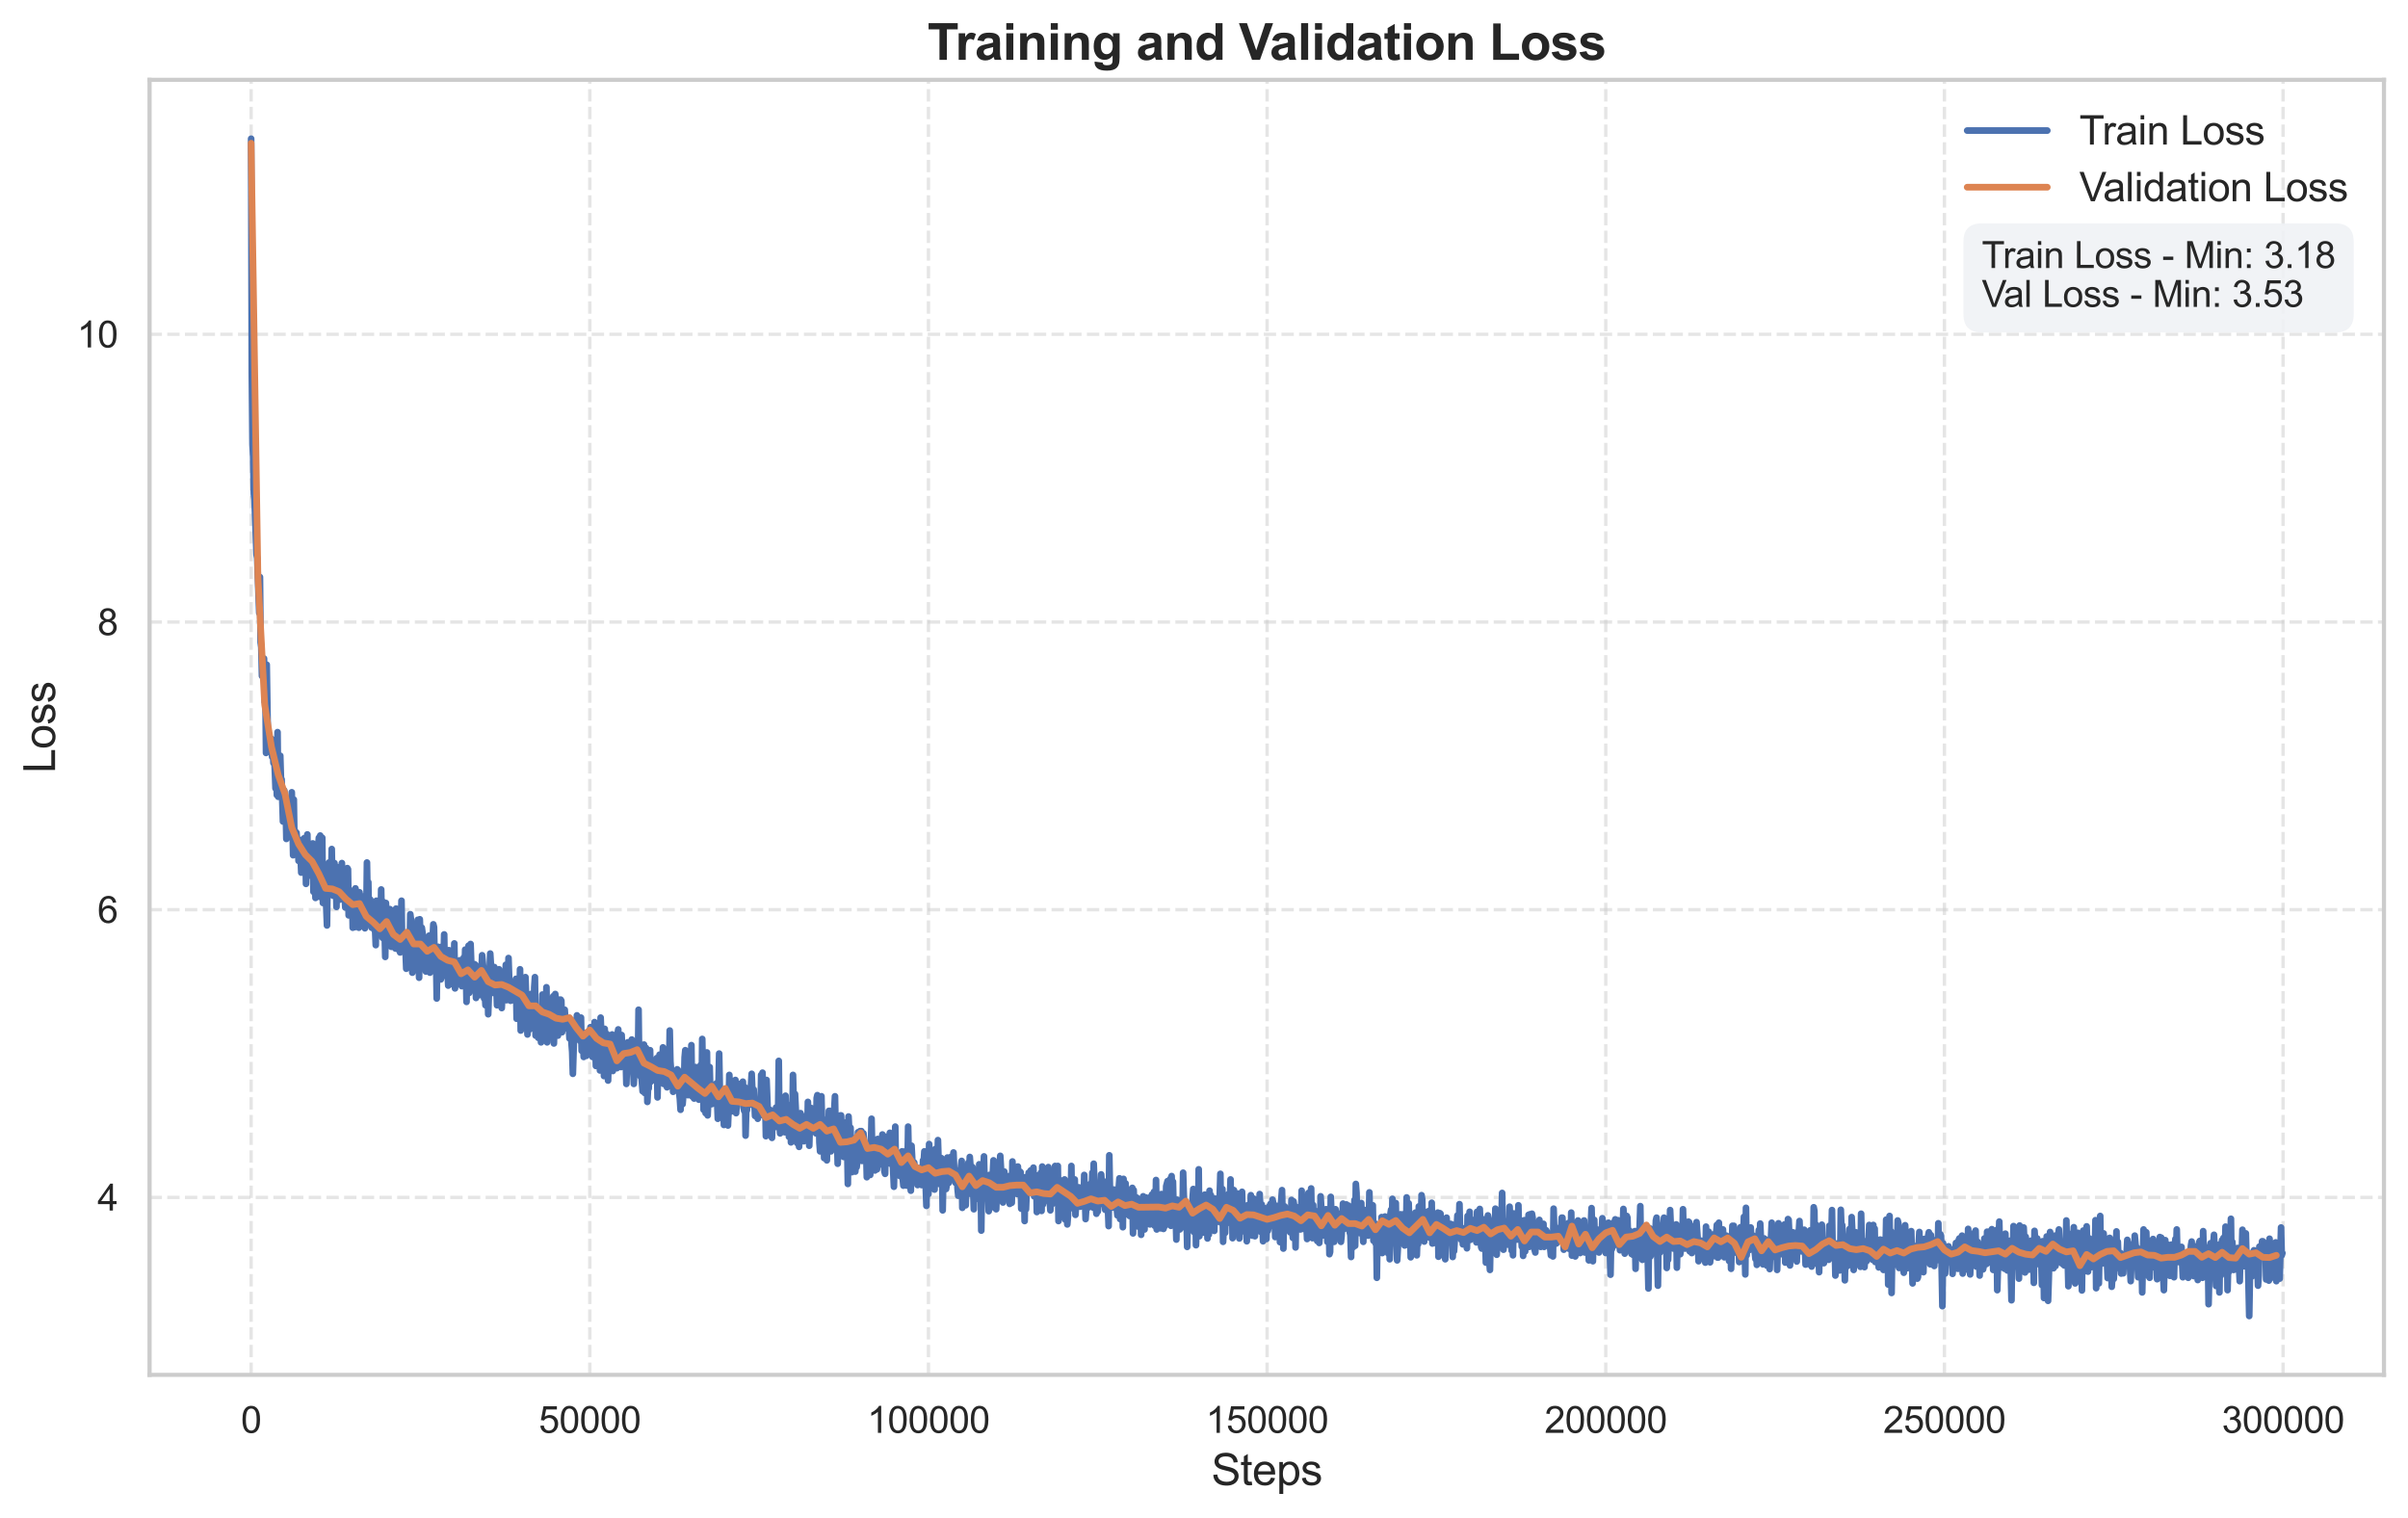 <?xml version="1.0" encoding="utf-8" standalone="no"?>
<!DOCTYPE svg PUBLIC "-//W3C//DTD SVG 1.1//EN"
  "http://www.w3.org/Graphics/SVG/1.1/DTD/svg11.dtd">
<svg xmlns:xlink="http://www.w3.org/1999/xlink" width="721.623pt" height="454.824pt" viewBox="0 0 721.623 454.824" xmlns="http://www.w3.org/2000/svg" version="1.1">
 <defs>
  <style type="text/css">*{stroke-linejoin: round; stroke-linecap: butt}</style>
 </defs>
 <g id="figure_1">
  <g id="patch_1">
   <path d="M 0 454.824 
L 721.623 454.824 
L 721.623 0 
L 0 0 
z
" style="fill: #ffffff"/>
  </g>
  <g id="axes_1">
   <g id="patch_2">
    <path d="M 44.823 412.017 
L 714.423 412.017 
L 714.423 23.937 
L 44.823 23.937 
z
" style="fill: #ffffff"/>
   </g>
   <g id="matplotlib.axis_1">
    <g id="xtick_1">
     <g id="line2d_1">
      <path d="M 75.257 412.017 
L 75.257 23.937 
" clip-path="url(#pd273c0b357)" style="fill: none; stroke-dasharray: 3.7,1.6; stroke-dashoffset: 0; stroke: #cccccc; stroke-opacity: 0.5"/>
     </g>
     <g id="text_1">
      <!-- 0 -->
      <g style="fill: #262626" transform="translate(72.199 429.39) scale(0.11 -0.11)">
       <defs>
        <path id="ArialMT-30" d="M 266 2259 
Q 266 3072 433 3567 
Q 600 4063 929 4331 
Q 1259 4600 1759 4600 
Q 2128 4600 2406 4451 
Q 2684 4303 2865 4023 
Q 3047 3744 3150 3342 
Q 3253 2941 3253 2259 
Q 3253 1453 3087 958 
Q 2922 463 2592 192 
Q 2263 -78 1759 -78 
Q 1097 -78 719 397 
Q 266 969 266 2259 
z
M 844 2259 
Q 844 1131 1108 757 
Q 1372 384 1759 384 
Q 2147 384 2411 759 
Q 2675 1134 2675 2259 
Q 2675 3391 2411 3762 
Q 2147 4134 1753 4134 
Q 1366 4134 1134 3806 
Q 844 3388 844 2259 
z
" transform="scale(0.016)"/>
       </defs>
       <use xlink:href="#ArialMT-30"/>
      </g>
     </g>
    </g>
    <g id="xtick_2">
     <g id="line2d_2">
      <path d="M 176.746 412.017 
L 176.746 23.937 
" clip-path="url(#pd273c0b357)" style="fill: none; stroke-dasharray: 3.7,1.6; stroke-dashoffset: 0; stroke: #cccccc; stroke-opacity: 0.5"/>
     </g>
     <g id="text_2">
      <!-- 50000 -->
      <g style="fill: #262626" transform="translate(161.453 429.39) scale(0.11 -0.11)">
       <defs>
        <path id="ArialMT-35" d="M 266 1200 
L 856 1250 
Q 922 819 1161 601 
Q 1400 384 1738 384 
Q 2144 384 2425 690 
Q 2706 997 2706 1503 
Q 2706 1984 2436 2262 
Q 2166 2541 1728 2541 
Q 1456 2541 1237 2417 
Q 1019 2294 894 2097 
L 366 2166 
L 809 4519 
L 3088 4519 
L 3088 3981 
L 1259 3981 
L 1013 2750 
Q 1425 3038 1878 3038 
Q 2478 3038 2890 2622 
Q 3303 2206 3303 1553 
Q 3303 931 2941 478 
Q 2500 -78 1738 -78 
Q 1113 -78 717 272 
Q 322 622 266 1200 
z
" transform="scale(0.016)"/>
       </defs>
       <use xlink:href="#ArialMT-35"/>
       <use xlink:href="#ArialMT-30" x="55.615"/>
       <use xlink:href="#ArialMT-30" x="111.23"/>
       <use xlink:href="#ArialMT-30" x="166.846"/>
       <use xlink:href="#ArialMT-30" x="222.461"/>
      </g>
     </g>
    </g>
    <g id="xtick_3">
     <g id="line2d_3">
      <path d="M 278.234 412.017 
L 278.234 23.937 
" clip-path="url(#pd273c0b357)" style="fill: none; stroke-dasharray: 3.7,1.6; stroke-dashoffset: 0; stroke: #cccccc; stroke-opacity: 0.5"/>
     </g>
     <g id="text_3">
      <!-- 100000 -->
      <g style="fill: #262626" transform="translate(259.883 429.39) scale(0.11 -0.11)">
       <defs>
        <path id="ArialMT-31" d="M 2384 0 
L 1822 0 
L 1822 3584 
Q 1619 3391 1289 3197 
Q 959 3003 697 2906 
L 697 3450 
Q 1169 3672 1522 3987 
Q 1875 4303 2022 4600 
L 2384 4600 
L 2384 0 
z
" transform="scale(0.016)"/>
       </defs>
       <use xlink:href="#ArialMT-31"/>
       <use xlink:href="#ArialMT-30" x="55.615"/>
       <use xlink:href="#ArialMT-30" x="111.23"/>
       <use xlink:href="#ArialMT-30" x="166.846"/>
       <use xlink:href="#ArialMT-30" x="222.461"/>
       <use xlink:href="#ArialMT-30" x="278.076"/>
      </g>
     </g>
    </g>
    <g id="xtick_4">
     <g id="line2d_4">
      <path d="M 379.722 412.017 
L 379.722 23.937 
" clip-path="url(#pd273c0b357)" style="fill: none; stroke-dasharray: 3.7,1.6; stroke-dashoffset: 0; stroke: #cccccc; stroke-opacity: 0.5"/>
     </g>
     <g id="text_4">
      <!-- 150000 -->
      <g style="fill: #262626" transform="translate(361.371 429.39) scale(0.11 -0.11)">
       <use xlink:href="#ArialMT-31"/>
       <use xlink:href="#ArialMT-35" x="55.615"/>
       <use xlink:href="#ArialMT-30" x="111.23"/>
       <use xlink:href="#ArialMT-30" x="166.846"/>
       <use xlink:href="#ArialMT-30" x="222.461"/>
       <use xlink:href="#ArialMT-30" x="278.076"/>
      </g>
     </g>
    </g>
    <g id="xtick_5">
     <g id="line2d_5">
      <path d="M 481.211 412.017 
L 481.211 23.937 
" clip-path="url(#pd273c0b357)" style="fill: none; stroke-dasharray: 3.7,1.6; stroke-dashoffset: 0; stroke: #cccccc; stroke-opacity: 0.5"/>
     </g>
     <g id="text_5">
      <!-- 200000 -->
      <g style="fill: #262626" transform="translate(462.86 429.39) scale(0.11 -0.11)">
       <defs>
        <path id="ArialMT-32" d="M 3222 541 
L 3222 0 
L 194 0 
Q 188 203 259 391 
Q 375 700 629 1000 
Q 884 1300 1366 1694 
Q 2113 2306 2375 2664 
Q 2638 3022 2638 3341 
Q 2638 3675 2398 3904 
Q 2159 4134 1775 4134 
Q 1369 4134 1125 3890 
Q 881 3647 878 3216 
L 300 3275 
Q 359 3922 746 4261 
Q 1134 4600 1788 4600 
Q 2447 4600 2831 4234 
Q 3216 3869 3216 3328 
Q 3216 3053 3103 2787 
Q 2991 2522 2730 2228 
Q 2469 1934 1863 1422 
Q 1356 997 1212 845 
Q 1069 694 975 541 
L 3222 541 
z
" transform="scale(0.016)"/>
       </defs>
       <use xlink:href="#ArialMT-32"/>
       <use xlink:href="#ArialMT-30" x="55.615"/>
       <use xlink:href="#ArialMT-30" x="111.23"/>
       <use xlink:href="#ArialMT-30" x="166.846"/>
       <use xlink:href="#ArialMT-30" x="222.461"/>
       <use xlink:href="#ArialMT-30" x="278.076"/>
      </g>
     </g>
    </g>
    <g id="xtick_6">
     <g id="line2d_6">
      <path d="M 582.699 412.017 
L 582.699 23.937 
" clip-path="url(#pd273c0b357)" style="fill: none; stroke-dasharray: 3.7,1.6; stroke-dashoffset: 0; stroke: #cccccc; stroke-opacity: 0.5"/>
     </g>
     <g id="text_6">
      <!-- 250000 -->
      <g style="fill: #262626" transform="translate(564.348 429.39) scale(0.11 -0.11)">
       <use xlink:href="#ArialMT-32"/>
       <use xlink:href="#ArialMT-35" x="55.615"/>
       <use xlink:href="#ArialMT-30" x="111.23"/>
       <use xlink:href="#ArialMT-30" x="166.846"/>
       <use xlink:href="#ArialMT-30" x="222.461"/>
       <use xlink:href="#ArialMT-30" x="278.076"/>
      </g>
     </g>
    </g>
    <g id="xtick_7">
     <g id="line2d_7">
      <path d="M 684.188 412.017 
L 684.188 23.937 
" clip-path="url(#pd273c0b357)" style="fill: none; stroke-dasharray: 3.7,1.6; stroke-dashoffset: 0; stroke: #cccccc; stroke-opacity: 0.5"/>
     </g>
     <g id="text_7">
      <!-- 300000 -->
      <g style="fill: #262626" transform="translate(665.836 429.39) scale(0.11 -0.11)">
       <defs>
        <path id="ArialMT-33" d="M 269 1209 
L 831 1284 
Q 928 806 1161 595 
Q 1394 384 1728 384 
Q 2125 384 2398 659 
Q 2672 934 2672 1341 
Q 2672 1728 2419 1979 
Q 2166 2231 1775 2231 
Q 1616 2231 1378 2169 
L 1441 2663 
Q 1497 2656 1531 2656 
Q 1891 2656 2178 2843 
Q 2466 3031 2466 3422 
Q 2466 3731 2256 3934 
Q 2047 4138 1716 4138 
Q 1388 4138 1169 3931 
Q 950 3725 888 3313 
L 325 3413 
Q 428 3978 793 4289 
Q 1159 4600 1703 4600 
Q 2078 4600 2393 4439 
Q 2709 4278 2876 4000 
Q 3044 3722 3044 3409 
Q 3044 3113 2884 2869 
Q 2725 2625 2413 2481 
Q 2819 2388 3044 2092 
Q 3269 1797 3269 1353 
Q 3269 753 2831 336 
Q 2394 -81 1725 -81 
Q 1122 -81 723 278 
Q 325 638 269 1209 
z
" transform="scale(0.016)"/>
       </defs>
       <use xlink:href="#ArialMT-33"/>
       <use xlink:href="#ArialMT-30" x="55.615"/>
       <use xlink:href="#ArialMT-30" x="111.23"/>
       <use xlink:href="#ArialMT-30" x="166.846"/>
       <use xlink:href="#ArialMT-30" x="222.461"/>
       <use xlink:href="#ArialMT-30" x="278.076"/>
      </g>
     </g>
    </g>
    <g id="text_8">
     <!-- Steps -->
     <g style="fill: #262626" transform="translate(363.002 445.04) scale(0.13 -0.13)">
      <defs>
       <path id="ArialMT-53" d="M 288 1472 
L 859 1522 
Q 900 1178 1048 958 
Q 1197 738 1509 602 
Q 1822 466 2213 466 
Q 2559 466 2825 569 
Q 3091 672 3220 851 
Q 3350 1031 3350 1244 
Q 3350 1459 3225 1620 
Q 3100 1781 2813 1891 
Q 2628 1963 1997 2114 
Q 1366 2266 1113 2400 
Q 784 2572 623 2826 
Q 463 3081 463 3397 
Q 463 3744 659 4045 
Q 856 4347 1234 4503 
Q 1613 4659 2075 4659 
Q 2584 4659 2973 4495 
Q 3363 4331 3572 4012 
Q 3781 3694 3797 3291 
L 3216 3247 
Q 3169 3681 2898 3903 
Q 2628 4125 2100 4125 
Q 1550 4125 1298 3923 
Q 1047 3722 1047 3438 
Q 1047 3191 1225 3031 
Q 1400 2872 2139 2705 
Q 2878 2538 3153 2413 
Q 3553 2228 3743 1945 
Q 3934 1663 3934 1294 
Q 3934 928 3725 604 
Q 3516 281 3123 101 
Q 2731 -78 2241 -78 
Q 1619 -78 1198 103 
Q 778 284 539 648 
Q 300 1013 288 1472 
z
" transform="scale(0.016)"/>
       <path id="ArialMT-74" d="M 1650 503 
L 1731 6 
Q 1494 -44 1306 -44 
Q 1000 -44 831 53 
Q 663 150 594 308 
Q 525 466 525 972 
L 525 2881 
L 113 2881 
L 113 3319 
L 525 3319 
L 525 4141 
L 1084 4478 
L 1084 3319 
L 1650 3319 
L 1650 2881 
L 1084 2881 
L 1084 941 
Q 1084 700 1114 631 
Q 1144 563 1211 522 
Q 1278 481 1403 481 
Q 1497 481 1650 503 
z
" transform="scale(0.016)"/>
       <path id="ArialMT-65" d="M 2694 1069 
L 3275 997 
Q 3138 488 2766 206 
Q 2394 -75 1816 -75 
Q 1088 -75 661 373 
Q 234 822 234 1631 
Q 234 2469 665 2931 
Q 1097 3394 1784 3394 
Q 2450 3394 2872 2941 
Q 3294 2488 3294 1666 
Q 3294 1616 3291 1516 
L 816 1516 
Q 847 969 1125 678 
Q 1403 388 1819 388 
Q 2128 388 2347 550 
Q 2566 713 2694 1069 
z
M 847 1978 
L 2700 1978 
Q 2663 2397 2488 2606 
Q 2219 2931 1791 2931 
Q 1403 2931 1139 2672 
Q 875 2413 847 1978 
z
" transform="scale(0.016)"/>
       <path id="ArialMT-70" d="M 422 -1272 
L 422 3319 
L 934 3319 
L 934 2888 
Q 1116 3141 1344 3267 
Q 1572 3394 1897 3394 
Q 2322 3394 2647 3175 
Q 2972 2956 3137 2557 
Q 3303 2159 3303 1684 
Q 3303 1175 3120 767 
Q 2938 359 2589 142 
Q 2241 -75 1856 -75 
Q 1575 -75 1351 44 
Q 1128 163 984 344 
L 984 -1272 
L 422 -1272 
z
M 931 1641 
Q 931 1000 1190 694 
Q 1450 388 1819 388 
Q 2194 388 2461 705 
Q 2728 1022 2728 1688 
Q 2728 2322 2467 2637 
Q 2206 2953 1844 2953 
Q 1484 2953 1207 2617 
Q 931 2281 931 1641 
z
" transform="scale(0.016)"/>
       <path id="ArialMT-73" d="M 197 991 
L 753 1078 
Q 800 744 1014 566 
Q 1228 388 1613 388 
Q 2000 388 2187 545 
Q 2375 703 2375 916 
Q 2375 1106 2209 1216 
Q 2094 1291 1634 1406 
Q 1016 1563 777 1677 
Q 538 1791 414 1992 
Q 291 2194 291 2438 
Q 291 2659 392 2848 
Q 494 3038 669 3163 
Q 800 3259 1026 3326 
Q 1253 3394 1513 3394 
Q 1903 3394 2198 3281 
Q 2494 3169 2634 2976 
Q 2775 2784 2828 2463 
L 2278 2388 
Q 2241 2644 2061 2787 
Q 1881 2931 1553 2931 
Q 1166 2931 1000 2803 
Q 834 2675 834 2503 
Q 834 2394 903 2306 
Q 972 2216 1119 2156 
Q 1203 2125 1616 2013 
Q 2213 1853 2448 1751 
Q 2684 1650 2818 1456 
Q 2953 1263 2953 975 
Q 2953 694 2789 445 
Q 2625 197 2315 61 
Q 2006 -75 1616 -75 
Q 969 -75 630 194 
Q 291 463 197 991 
z
" transform="scale(0.016)"/>
      </defs>
      <use xlink:href="#ArialMT-53"/>
      <use xlink:href="#ArialMT-74" x="66.699"/>
      <use xlink:href="#ArialMT-65" x="94.482"/>
      <use xlink:href="#ArialMT-70" x="150.098"/>
      <use xlink:href="#ArialMT-73" x="205.713"/>
     </g>
    </g>
   </g>
   <g id="matplotlib.axis_2">
    <g id="ytick_1">
     <g id="line2d_8">
      <path d="M 44.823 358.844 
L 714.423 358.844 
" clip-path="url(#pd273c0b357)" style="fill: none; stroke-dasharray: 3.7,1.6; stroke-dashoffset: 0; stroke: #cccccc; stroke-opacity: 0.5"/>
     </g>
     <g id="text_9">
      <!-- 4 -->
      <g style="fill: #262626" transform="translate(29.206 362.781) scale(0.11 -0.11)">
       <defs>
        <path id="ArialMT-34" d="M 2069 0 
L 2069 1097 
L 81 1097 
L 81 1613 
L 2172 4581 
L 2631 4581 
L 2631 1613 
L 3250 1613 
L 3250 1097 
L 2631 1097 
L 2631 0 
L 2069 0 
z
M 2069 1613 
L 2069 3678 
L 634 1613 
L 2069 1613 
z
" transform="scale(0.016)"/>
       </defs>
       <use xlink:href="#ArialMT-34"/>
      </g>
     </g>
    </g>
    <g id="ytick_2">
     <g id="line2d_9">
      <path d="M 44.823 272.623 
L 714.423 272.623 
" clip-path="url(#pd273c0b357)" style="fill: none; stroke-dasharray: 3.7,1.6; stroke-dashoffset: 0; stroke: #cccccc; stroke-opacity: 0.5"/>
     </g>
     <g id="text_10">
      <!-- 6 -->
      <g style="fill: #262626" transform="translate(29.206 276.56) scale(0.11 -0.11)">
       <defs>
        <path id="ArialMT-36" d="M 3184 3459 
L 2625 3416 
Q 2550 3747 2413 3897 
Q 2184 4138 1850 4138 
Q 1581 4138 1378 3988 
Q 1113 3794 959 3422 
Q 806 3050 800 2363 
Q 1003 2672 1297 2822 
Q 1591 2972 1913 2972 
Q 2475 2972 2870 2558 
Q 3266 2144 3266 1488 
Q 3266 1056 3080 686 
Q 2894 316 2569 119 
Q 2244 -78 1831 -78 
Q 1128 -78 684 439 
Q 241 956 241 2144 
Q 241 3472 731 4075 
Q 1159 4600 1884 4600 
Q 2425 4600 2770 4297 
Q 3116 3994 3184 3459 
z
M 888 1484 
Q 888 1194 1011 928 
Q 1134 663 1356 523 
Q 1578 384 1822 384 
Q 2178 384 2434 671 
Q 2691 959 2691 1453 
Q 2691 1928 2437 2201 
Q 2184 2475 1800 2475 
Q 1419 2475 1153 2201 
Q 888 1928 888 1484 
z
" transform="scale(0.016)"/>
       </defs>
       <use xlink:href="#ArialMT-36"/>
      </g>
     </g>
    </g>
    <g id="ytick_3">
     <g id="line2d_10">
      <path d="M 44.823 186.402 
L 714.423 186.402 
" clip-path="url(#pd273c0b357)" style="fill: none; stroke-dasharray: 3.7,1.6; stroke-dashoffset: 0; stroke: #cccccc; stroke-opacity: 0.5"/>
     </g>
     <g id="text_11">
      <!-- 8 -->
      <g style="fill: #262626" transform="translate(29.206 190.338) scale(0.11 -0.11)">
       <defs>
        <path id="ArialMT-38" d="M 1131 2484 
Q 781 2613 612 2850 
Q 444 3088 444 3419 
Q 444 3919 803 4259 
Q 1163 4600 1759 4600 
Q 2359 4600 2725 4251 
Q 3091 3903 3091 3403 
Q 3091 3084 2923 2848 
Q 2756 2613 2416 2484 
Q 2838 2347 3058 2040 
Q 3278 1734 3278 1309 
Q 3278 722 2862 322 
Q 2447 -78 1769 -78 
Q 1091 -78 675 323 
Q 259 725 259 1325 
Q 259 1772 486 2073 
Q 713 2375 1131 2484 
z
M 1019 3438 
Q 1019 3113 1228 2906 
Q 1438 2700 1772 2700 
Q 2097 2700 2305 2904 
Q 2513 3109 2513 3406 
Q 2513 3716 2298 3927 
Q 2084 4138 1766 4138 
Q 1444 4138 1231 3931 
Q 1019 3725 1019 3438 
z
M 838 1322 
Q 838 1081 952 856 
Q 1066 631 1291 507 
Q 1516 384 1775 384 
Q 2178 384 2440 643 
Q 2703 903 2703 1303 
Q 2703 1709 2433 1975 
Q 2163 2241 1756 2241 
Q 1359 2241 1098 1978 
Q 838 1716 838 1322 
z
" transform="scale(0.016)"/>
       </defs>
       <use xlink:href="#ArialMT-38"/>
      </g>
     </g>
    </g>
    <g id="ytick_4">
     <g id="line2d_11">
      <path d="M 44.823 100.18 
L 714.423 100.18 
" clip-path="url(#pd273c0b357)" style="fill: none; stroke-dasharray: 3.7,1.6; stroke-dashoffset: 0; stroke: #cccccc; stroke-opacity: 0.5"/>
     </g>
     <g id="text_12">
      <!-- 10 -->
      <g style="fill: #262626" transform="translate(23.089 104.117) scale(0.11 -0.11)">
       <use xlink:href="#ArialMT-31"/>
       <use xlink:href="#ArialMT-30" x="55.615"/>
      </g>
     </g>
    </g>
    <g id="text_13">
     <!-- Loss -->
     <g style="fill: #262626" transform="translate(16.505 231.706) rotate(-90) scale(0.13 -0.13)">
      <defs>
       <path id="ArialMT-4c" d="M 469 0 
L 469 4581 
L 1075 4581 
L 1075 541 
L 3331 541 
L 3331 0 
L 469 0 
z
" transform="scale(0.016)"/>
       <path id="ArialMT-6f" d="M 213 1659 
Q 213 2581 725 3025 
Q 1153 3394 1769 3394 
Q 2453 3394 2887 2945 
Q 3322 2497 3322 1706 
Q 3322 1066 3130 698 
Q 2938 331 2570 128 
Q 2203 -75 1769 -75 
Q 1072 -75 642 372 
Q 213 819 213 1659 
z
M 791 1659 
Q 791 1022 1069 705 
Q 1347 388 1769 388 
Q 2188 388 2466 706 
Q 2744 1025 2744 1678 
Q 2744 2294 2464 2611 
Q 2184 2928 1769 2928 
Q 1347 2928 1069 2612 
Q 791 2297 791 1659 
z
" transform="scale(0.016)"/>
      </defs>
      <use xlink:href="#ArialMT-4c"/>
      <use xlink:href="#ArialMT-6f" x="55.615"/>
      <use xlink:href="#ArialMT-73" x="111.23"/>
      <use xlink:href="#ArialMT-73" x="161.23"/>
     </g>
    </g>
   </g>
   <g id="line2d_12">
    <path d="M 75.259 41.577 
L 75.462 111.632 
L 75.665 133.187 
L 75.868 136.892 
L 76.071 148.006 
L 76.274 149.69 
L 76.883 166.193 
L 77.086 167.204 
L 77.492 178.655 
L 77.695 183.707 
L 77.898 172.929 
L 78.101 192.464 
L 78.304 193.98 
L 78.507 202.568 
L 78.71 199.874 
L 78.913 201.221 
L 79.116 197.348 
L 79.319 210.314 
L 79.522 205.936 
L 79.725 225.639 
L 79.928 199.2 
L 80.334 224.797 
L 80.537 225.134 
L 80.74 222.271 
L 80.943 222.776 
L 81.146 225.134 
L 81.349 221.429 
L 81.552 226.818 
L 81.755 224.797 
L 81.958 228.67 
L 82.161 225.807 
L 82.566 236.248 
L 82.769 231.196 
L 82.972 238.269 
L 83.175 219.408 
L 83.378 238.774 
L 83.581 228.502 
L 83.784 235.238 
L 83.987 226.481 
L 84.19 233.217 
L 84.393 233.554 
L 84.799 246.184 
L 85.002 237.427 
L 85.205 236.922 
L 85.611 241.3 
L 85.814 251.404 
L 86.017 245.005 
L 86.423 241.469 
L 86.829 249.047 
L 87.032 240.458 
L 87.235 244.668 
L 87.438 237.427 
L 87.844 256.288 
L 88.047 239.616 
L 88.25 252.752 
L 88.453 249.047 
L 88.656 252.415 
L 88.859 249.552 
L 89.062 252.246 
L 89.265 251.741 
L 89.468 257.972 
L 89.671 253.257 
L 89.874 251.741 
L 90.28 261.508 
L 90.483 253.762 
L 90.686 258.814 
L 90.889 251.741 
L 91.092 251.236 
L 91.294 254.772 
L 91.497 251.068 
L 91.7 264.876 
L 92.106 250.057 
L 92.309 262.519 
L 92.512 262.35 
L 92.715 256.288 
L 92.918 258.477 
L 93.121 258.309 
L 93.324 256.625 
L 93.527 258.814 
L 93.73 252.752 
L 93.933 267.234 
L 94.136 259.151 
L 94.339 262.519 
L 94.542 269.086 
L 94.948 253.762 
L 95.151 260.161 
L 95.354 253.762 
L 95.557 251.068 
L 95.76 268.75 
L 95.963 250.394 
L 96.166 262.519 
L 96.369 262.856 
L 96.572 251.068 
L 96.775 270.602 
L 96.978 259.824 
L 97.181 269.928 
L 97.384 270.434 
L 97.587 267.234 
L 97.993 277.338 
L 98.196 261.172 
L 98.399 265.887 
L 98.602 258.477 
L 98.805 262.856 
L 99.008 262.856 
L 99.211 265.55 
L 99.414 254.436 
L 99.617 265.55 
L 99.82 268.413 
L 100.225 258.646 
L 100.428 266.392 
L 100.631 260.161 
L 100.834 271.781 
L 101.037 259.824 
L 101.24 267.571 
L 101.443 264.876 
L 101.646 268.581 
L 101.849 269.592 
L 102.255 267.234 
L 102.458 258.646 
L 102.661 267.908 
L 103.067 264.203 
L 103.473 271.949 
L 104.082 260.161 
L 104.285 260.498 
L 104.488 274.307 
L 104.691 272.623 
L 104.894 274.307 
L 105.097 266.897 
L 105.3 271.612 
L 105.503 267.908 
L 105.706 278.012 
L 105.909 269.592 
L 106.112 271.276 
L 106.315 277.843 
L 106.518 266.224 
L 106.721 267.234 
L 106.924 272.623 
L 107.127 274.644 
L 107.33 274.644 
L 107.533 278.012 
L 107.736 267.402 
L 107.939 276.833 
L 108.142 272.118 
L 108.345 270.265 
L 108.548 275.991 
L 108.75 273.296 
L 108.953 274.138 
L 109.156 268.581 
L 109.359 278.18 
L 109.562 274.644 
L 109.765 275.654 
L 109.968 258.477 
L 110.171 269.76 
L 110.374 264.371 
L 110.577 276.159 
L 110.78 274.98 
L 110.983 269.592 
L 111.389 278.012 
L 111.592 277.675 
L 111.795 275.654 
L 111.998 275.991 
L 112.201 278.685 
L 112.404 278.348 
L 112.607 283.232 
L 112.81 269.928 
L 113.013 278.685 
L 113.419 274.307 
L 113.622 278.348 
L 113.825 272.96 
L 114.028 279.359 
L 114.231 266.56 
L 114.434 276.833 
L 114.637 281.043 
L 114.84 270.265 
L 115.043 279.359 
L 115.246 277.675 
L 115.449 286.769 
L 115.652 270.602 
L 115.855 274.138 
L 116.058 282.727 
L 116.261 277.675 
L 116.464 280.032 
L 116.667 279.19 
L 116.87 272.454 
L 117.073 281.716 
L 117.276 283.737 
L 117.478 277.506 
L 117.884 282.727 
L 118.29 272.96 
L 118.493 284.242 
L 118.696 272.286 
L 119.102 284.411 
L 119.305 275.991 
L 119.508 280.706 
L 119.711 279.696 
L 119.914 285.421 
L 120.117 280.032 
L 120.32 269.928 
L 120.523 283.4 
L 120.726 284.074 
L 120.929 280.032 
L 121.132 279.527 
L 121.335 280.032 
L 121.741 290.305 
L 121.944 282.053 
L 122.147 279.359 
L 122.35 283.064 
L 122.756 285.084 
L 122.959 273.97 
L 123.162 275.654 
L 123.568 291.484 
L 123.771 280.032 
L 123.974 277.338 
L 124.177 286.937 
L 124.38 276.833 
L 124.583 278.012 
L 124.786 285.927 
L 125.192 275.654 
L 125.598 292.999 
L 125.801 275.486 
L 126.004 280.706 
L 126.206 281.716 
L 126.409 278.012 
L 127.018 282.39 
L 127.221 283.064 
L 127.424 283.232 
L 127.627 291.147 
L 127.83 287.947 
L 128.033 289.463 
L 128.236 284.748 
L 128.439 290.473 
L 128.642 280.369 
L 128.845 291.484 
L 129.048 286.769 
L 129.251 286.432 
L 129.454 282.39 
L 129.657 281.38 
L 129.86 277.001 
L 130.063 277.843 
L 130.266 287.611 
L 130.469 285.927 
L 130.672 286.432 
L 130.875 299.23 
L 131.078 284.748 
L 131.281 283.737 
L 131.484 290.81 
L 131.687 286.769 
L 132.093 293.505 
L 132.296 283.737 
L 132.499 292.494 
L 132.702 290.137 
L 132.905 289.295 
L 133.108 280.032 
L 133.311 291.652 
L 133.514 292.494 
L 133.717 288.453 
L 133.92 287.779 
L 134.326 295.357 
L 134.529 284.748 
L 134.732 286.095 
L 134.934 288.789 
L 135.137 289.463 
L 135.34 286.937 
L 135.543 293.841 
L 135.746 287.611 
L 135.949 295.189 
L 136.152 282.727 
L 136.355 296.199 
L 136.558 288.453 
L 136.964 292.663 
L 137.37 288.284 
L 137.573 294.515 
L 137.776 287.779 
L 137.979 293.168 
L 138.182 295.189 
L 138.385 295.525 
L 138.588 291.821 
L 138.791 294.515 
L 138.994 286.937 
L 139.197 292.663 
L 139.4 284.579 
L 139.603 289.8 
L 139.806 300.241 
L 140.009 290.473 
L 140.212 293.168 
L 140.415 283.4 
L 140.618 297.546 
L 140.821 293.505 
L 141.024 282.895 
L 141.43 294.515 
L 141.633 292.494 
L 142.039 296.031 
L 142.242 288.958 
L 142.445 289.126 
L 142.648 299.062 
L 142.851 296.873 
L 143.054 289.8 
L 143.257 289.8 
L 143.46 296.199 
L 143.662 298.22 
L 144.068 290.137 
L 144.271 291.821 
L 144.474 286.263 
L 144.88 290.473 
L 145.083 299.23 
L 145.286 297.883 
L 145.489 301.251 
L 145.692 290.979 
L 145.895 299.23 
L 146.098 291.484 
L 146.301 303.945 
L 146.91 285.758 
L 147.113 289.126 
L 147.316 297.378 
L 147.519 294.515 
L 147.722 297.546 
L 147.925 295.525 
L 148.128 289.8 
L 148.331 297.209 
L 148.534 293.841 
L 148.737 295.525 
L 148.94 301.251 
L 149.143 293.336 
L 149.346 292.663 
L 149.549 290.473 
L 149.955 299.23 
L 150.361 302.093 
L 150.767 293.841 
L 150.97 294.347 
L 151.173 296.536 
L 151.376 294.852 
L 151.579 289.126 
L 151.782 299.735 
L 151.985 299.399 
L 152.188 299.567 
L 152.39 287.105 
L 152.796 299.567 
L 152.999 299.904 
L 153.202 294.515 
L 153.405 294.515 
L 153.608 299.735 
L 153.811 296.199 
L 154.014 294.683 
L 154.217 298.051 
L 154.42 294.178 
L 154.623 293.336 
L 154.826 305.293 
L 155.029 296.873 
L 155.232 293.505 
L 155.638 302.261 
L 155.841 290.473 
L 156.044 308.829 
L 156.653 296.536 
L 156.856 299.23 
L 157.262 293.168 
L 157.465 292.831 
L 158.074 310.008 
L 158.277 306.64 
L 158.48 298.051 
L 158.683 308.492 
L 158.886 304.956 
L 159.089 297.883 
L 159.292 306.977 
L 159.495 303.945 
L 159.698 307.313 
L 159.901 306.64 
L 160.104 295.862 
L 160.307 292.831 
L 160.51 310.345 
L 160.713 306.303 
L 160.916 304.956 
L 161.118 305.293 
L 161.321 311.018 
L 161.524 304.282 
L 161.727 304.787 
L 161.93 303.945 
L 162.133 312.365 
L 162.539 298.051 
L 162.742 304.956 
L 162.945 305.461 
L 163.148 300.746 
L 163.351 302.598 
L 163.554 306.808 
L 163.757 295.862 
L 163.96 312.365 
L 164.163 303.272 
L 164.366 306.64 
L 164.569 301.925 
L 164.772 306.64 
L 164.975 304.619 
L 165.178 306.808 
L 165.584 299.567 
L 165.787 298.557 
L 165.99 312.702 
L 166.396 297.883 
L 166.599 300.577 
L 166.802 306.135 
L 167.005 304.451 
L 167.208 310.345 
L 167.411 300.241 
L 167.614 299.567 
L 167.817 307.313 
L 168.02 299.567 
L 168.223 299.904 
L 168.426 309.334 
L 168.629 306.977 
L 168.832 302.935 
L 169.035 303.272 
L 169.238 302.598 
L 169.441 305.966 
L 169.644 306.64 
L 169.846 307.987 
L 170.049 308.324 
L 170.252 306.808 
L 170.455 307.313 
L 170.658 311.187 
L 171.064 305.629 
L 171.267 312.702 
L 171.47 315.228 
L 171.673 321.796 
L 172.079 308.829 
L 172.282 309.334 
L 172.485 307.987 
L 172.688 310.513 
L 172.891 304.282 
L 173.094 308.155 
L 173.297 308.324 
L 173.5 307.987 
L 173.703 309.334 
L 173.906 312.029 
L 174.109 304.956 
L 174.312 314.891 
L 174.515 311.523 
L 174.718 312.029 
L 174.921 316.744 
L 175.124 315.733 
L 175.327 313.713 
L 175.53 309.503 
L 175.733 316.407 
L 175.936 310.176 
L 176.139 309.503 
L 176.342 312.365 
L 176.545 311.018 
L 176.748 311.692 
L 176.951 307.819 
L 177.154 312.534 
L 177.56 316.744 
L 177.763 309.671 
L 177.966 313.544 
L 178.169 306.303 
L 178.372 310.681 
L 178.574 319.438 
L 178.777 318.428 
L 178.98 310.513 
L 179.183 310.345 
L 179.386 312.029 
L 179.589 307.65 
L 179.792 320.786 
L 179.995 304.956 
L 180.198 310.176 
L 180.401 318.428 
L 180.604 311.187 
L 180.807 313.376 
L 181.01 322.47 
L 181.213 308.324 
L 181.416 312.197 
L 181.619 313.881 
L 181.822 309.839 
L 182.025 313.207 
L 182.228 323.817 
L 182.431 315.06 
L 182.634 313.713 
L 182.837 310.681 
L 183.243 316.744 
L 183.446 310.008 
L 183.649 320.954 
L 184.055 311.187 
L 184.258 318.596 
L 184.461 317.923 
L 184.664 318.428 
L 184.867 320.112 
L 185.07 309.839 
L 185.273 308.492 
L 185.476 315.397 
L 185.679 316.407 
L 185.882 312.702 
L 186.085 319.775 
L 186.288 310.176 
L 186.491 315.06 
L 186.694 317.081 
L 186.897 317.417 
L 187.302 313.039 
L 187.505 317.081 
L 187.708 324.827 
L 188.114 312.365 
L 188.317 320.786 
L 188.52 318.765 
L 188.723 313.881 
L 188.926 313.713 
L 189.129 316.912 
L 189.332 311.523 
L 189.941 324.827 
L 190.347 313.881 
L 190.55 318.259 
L 190.753 319.101 
L 190.956 312.029 
L 191.159 319.101 
L 191.362 302.598 
L 191.565 319.943 
L 191.768 315.733 
L 191.971 322.638 
L 192.174 321.964 
L 192.58 327.016 
L 192.986 313.039 
L 193.189 327.522 
L 193.392 322.638 
L 193.595 314.049 
L 193.798 316.912 
L 194.001 330.216 
L 194.204 326.174 
L 194.407 326.174 
L 194.813 314.723 
L 195.016 324.154 
L 195.219 319.101 
L 195.422 319.438 
L 195.625 322.806 
L 195.828 320.112 
L 196.03 322.806 
L 196.233 323.143 
L 196.436 323.817 
L 196.639 319.101 
L 196.842 317.081 
L 197.045 328.869 
L 197.248 317.081 
L 197.451 324.49 
L 197.654 316.07 
L 197.857 316.407 
L 198.06 322.806 
L 198.263 318.259 
L 198.466 319.27 
L 198.669 313.881 
L 198.872 324.827 
L 199.075 318.596 
L 199.278 321.796 
L 199.481 319.101 
L 199.684 325.164 
L 199.887 325.838 
L 200.09 323.817 
L 200.293 325.332 
L 200.496 322.301 
L 200.699 308.829 
L 200.902 318.091 
L 201.105 320.786 
L 201.308 321.796 
L 201.511 321.122 
L 201.714 327.185 
L 201.917 325.332 
L 202.323 326.511 
L 202.526 322.133 
L 202.729 320.954 
L 202.932 320.449 
L 203.135 320.617 
L 203.338 323.143 
L 203.541 327.522 
L 203.744 329.374 
L 203.947 332.574 
L 204.15 321.964 
L 204.556 330.89 
L 204.961 325.838 
L 205.164 316.912 
L 205.367 314.723 
L 205.57 325.838 
L 205.773 319.27 
L 206.179 328.195 
L 206.382 324.154 
L 206.585 325.838 
L 206.788 318.933 
L 206.991 328.195 
L 207.194 313.207 
L 207.397 328.532 
L 207.6 322.133 
L 207.803 328.869 
L 208.006 329.206 
L 208.412 319.775 
L 208.615 323.817 
L 208.818 325.501 
L 209.021 321.796 
L 209.224 328.869 
L 209.427 329.542 
L 209.63 319.607 
L 209.833 326.511 
L 210.036 319.101 
L 210.239 329.206 
L 210.442 311.355 
L 210.848 332.574 
L 211.051 325.164 
L 211.254 326.174 
L 211.457 333.584 
L 211.863 315.397 
L 212.066 334.258 
L 212.675 319.775 
L 212.878 326.848 
L 213.081 327.353 
L 213.284 330.89 
L 213.486 327.016 
L 213.689 328.195 
L 213.892 328.195 
L 214.095 329.879 
L 214.298 327.522 
L 214.501 328.364 
L 214.704 324.659 
L 215.11 335.268 
L 215.516 315.733 
L 215.719 326.511 
L 215.922 328.364 
L 216.125 331.395 
L 216.328 329.206 
L 216.531 333.247 
L 216.734 327.858 
L 216.937 337.12 
L 217.14 327.185 
L 217.546 330.721 
L 217.749 331.226 
L 217.952 333.247 
L 218.155 337.289 
L 218.358 332.237 
L 218.561 322.133 
L 218.967 331.226 
L 219.17 333.079 
L 219.373 332.91 
L 219.576 329.542 
L 219.779 332.405 
L 220.185 330.721 
L 220.388 323.648 
L 220.591 333.584 
L 220.794 331.058 
L 220.997 324.659 
L 221.2 330.216 
L 221.403 330.048 
L 221.606 327.185 
L 221.809 327.185 
L 222.012 327.522 
L 222.214 328.869 
L 222.417 329.206 
L 222.62 324.154 
L 222.823 331.9 
L 223.026 332.91 
L 223.229 325.838 
L 223.432 340.32 
L 223.635 332.574 
L 223.838 332.742 
L 224.244 327.522 
L 224.447 330.721 
L 224.65 329.037 
L 224.853 328.869 
L 225.259 321.796 
L 225.665 331.226 
L 225.868 326.511 
L 226.274 334.426 
L 226.477 331.058 
L 226.68 329.711 
L 226.883 331.226 
L 227.086 335.268 
L 227.289 333.752 
L 227.492 329.542 
L 227.695 333.921 
L 227.898 333.584 
L 228.101 322.133 
L 228.304 325.838 
L 228.507 321.459 
L 228.71 334.258 
L 228.913 334.258 
L 229.319 329.879 
L 229.522 340.488 
L 229.725 323.648 
L 230.131 334.258 
L 230.334 336.11 
L 230.537 333.247 
L 230.74 332.574 
L 230.942 332.91 
L 231.145 335.942 
L 231.348 340.994 
L 231.551 333.247 
L 231.754 333.752 
L 232.16 337.794 
L 232.363 336.447 
L 232.566 331.9 
L 232.769 333.247 
L 232.972 336.784 
L 233.175 334.089 
L 233.378 317.923 
L 233.581 336.952 
L 233.784 339.646 
L 233.987 333.921 
L 234.19 339.31 
L 234.393 334.594 
L 234.596 332.91 
L 234.799 333.079 
L 235.002 329.542 
L 235.205 339.31 
L 235.408 328.364 
L 235.814 338.636 
L 236.017 338.468 
L 236.22 331.226 
L 236.423 340.657 
L 236.626 331.226 
L 236.829 331.395 
L 237.032 342.341 
L 237.235 333.752 
L 237.438 336.784 
L 237.641 322.133 
L 238.047 337.626 
L 238.25 327.858 
L 238.453 331.9 
L 238.859 342.509 
L 239.062 342.678 
L 239.265 340.825 
L 239.468 343.688 
L 239.873 333.584 
L 240.076 334.426 
L 240.279 334.594 
L 240.482 338.973 
L 240.685 338.636 
L 240.888 342.004 
L 241.091 338.973 
L 241.294 338.299 
L 241.497 340.657 
L 241.7 334.258 
L 241.903 341.667 
L 242.106 330.216 
L 242.309 334.594 
L 242.512 343.351 
L 242.715 336.278 
L 243.121 332.068 
L 243.324 338.804 
L 243.527 334.594 
L 243.73 338.973 
L 243.933 336.447 
L 244.136 338.973 
L 244.339 336.278 
L 244.542 339.646 
L 244.745 329.037 
L 244.948 328.195 
L 245.151 335.268 
L 245.354 330.89 
L 245.557 342.341 
L 245.76 345.035 
L 245.963 339.983 
L 246.166 328.532 
L 246.369 337.962 
L 246.572 338.973 
L 246.775 336.952 
L 246.978 347.056 
L 247.181 338.131 
L 247.384 335.605 
L 247.79 347.73 
L 247.993 338.804 
L 248.196 342.004 
L 248.399 332.91 
L 248.601 332.91 
L 249.007 345.035 
L 249.21 338.636 
L 249.413 336.952 
L 249.819 343.183 
L 250.022 332.068 
L 250.225 328.532 
L 250.428 338.973 
L 250.631 339.815 
L 250.834 339.983 
L 251.037 348.74 
L 251.24 341.667 
L 251.443 345.372 
L 251.646 342.004 
L 251.849 334.258 
L 252.052 334.258 
L 252.458 344.698 
L 252.661 339.31 
L 252.864 346.719 
L 253.067 342.678 
L 253.27 344.025 
L 253.473 336.952 
L 253.676 336.278 
L 253.879 343.014 
L 254.082 354.802 
L 254.285 334.594 
L 254.691 342.678 
L 254.894 337.962 
L 255.097 348.066 
L 255.3 351.266 
L 255.503 346.214 
L 255.706 344.193 
L 255.909 344.025 
L 256.112 341.162 
L 256.315 351.098 
L 256.518 348.74 
L 256.721 349.75 
L 256.924 347.898 
L 257.127 339.31 
L 257.532 344.025 
L 257.735 338.973 
L 257.938 341.162 
L 258.141 338.973 
L 258.344 347.898 
L 258.75 339.646 
L 258.953 342.004 
L 259.156 347.056 
L 259.359 344.025 
L 259.562 344.193 
L 259.765 352.782 
L 259.968 347.73 
L 260.171 348.066 
L 260.374 350.087 
L 260.577 344.53 
L 260.78 352.108 
L 261.186 335.268 
L 261.389 345.035 
L 261.592 342.004 
L 261.795 342.341 
L 261.998 344.867 
L 262.201 350.761 
L 262.607 345.035 
L 262.81 350.424 
L 263.013 341.33 
L 263.216 347.73 
L 263.419 349.077 
L 263.622 344.698 
L 263.825 347.898 
L 264.028 348.74 
L 264.231 342.678 
L 264.434 339.983 
L 265.043 351.098 
L 265.246 351.771 
L 265.449 340.657 
L 265.854 346.382 
L 266.057 342.678 
L 266.26 343.351 
L 266.463 342.004 
L 266.666 339.478 
L 266.869 348.74 
L 267.072 348.066 
L 267.275 346.046 
L 267.478 346.719 
L 267.884 355.644 
L 268.29 337.626 
L 268.493 349.75 
L 268.696 347.224 
L 268.899 348.235 
L 269.102 347.393 
L 269.305 351.771 
L 269.508 350.929 
L 269.711 352.445 
L 269.914 351.098 
L 270.32 345.035 
L 270.523 353.118 
L 270.726 355.308 
L 270.929 349.077 
L 271.132 350.424 
L 271.335 350.256 
L 271.538 344.867 
L 271.741 355.308 
L 271.944 350.761 
L 272.147 337.626 
L 272.35 347.224 
L 272.553 348.066 
L 272.756 355.139 
L 272.959 356.823 
L 273.162 343.351 
L 273.365 347.056 
L 273.568 353.455 
L 273.771 348.235 
L 273.974 348.403 
L 274.38 353.455 
L 274.583 352.276 
L 274.785 349.919 
L 274.988 355.139 
L 275.394 351.603 
L 275.597 350.424 
L 276.003 349.919 
L 276.206 355.139 
L 276.409 353.455 
L 276.612 347.73 
L 276.815 348.066 
L 277.018 345.035 
L 277.627 361.37 
L 277.83 350.929 
L 278.033 347.393 
L 278.236 357.834 
L 278.439 342.846 
L 278.642 351.434 
L 278.845 351.771 
L 279.251 346.214 
L 279.454 352.445 
L 279.657 351.266 
L 279.86 353.287 
L 280.063 356.487 
L 280.266 344.362 
L 280.469 352.445 
L 280.672 350.929 
L 280.875 352.108 
L 281.078 341.667 
L 281.484 354.802 
L 281.687 354.466 
L 282.093 347.056 
L 282.296 347.73 
L 282.499 362.717 
L 282.702 352.782 
L 282.905 350.592 
L 283.108 355.476 
L 283.311 355.476 
L 283.513 356.318 
L 283.716 355.139 
L 283.919 346.888 
L 284.122 354.466 
L 284.325 354.466 
L 284.731 348.572 
L 284.934 346.719 
L 285.137 351.94 
L 285.34 351.94 
L 285.543 347.056 
L 285.746 345.372 
L 285.949 350.761 
L 286.152 350.424 
L 286.355 354.466 
L 286.558 354.129 
L 286.761 351.434 
L 286.964 356.318 
L 287.167 358.339 
L 287.37 354.129 
L 287.573 354.802 
L 287.776 354.802 
L 287.979 349.582 
L 288.182 347.898 
L 288.385 361.96 
L 288.588 353.624 
L 288.994 351.603 
L 289.197 352.613 
L 289.4 361.202 
L 289.603 353.118 
L 289.806 353.455 
L 290.009 352.445 
L 290.212 348.403 
L 290.415 354.971 
L 290.618 346.719 
L 290.821 349.414 
L 291.024 357.834 
L 291.227 357.16 
L 291.43 349.75 
L 291.836 362.381 
L 292.039 351.771 
L 292.241 359.518 
L 292.444 351.098 
L 292.647 355.644 
L 292.85 351.603 
L 293.053 353.118 
L 293.256 359.181 
L 293.459 348.908 
L 293.662 350.424 
L 293.865 351.098 
L 294.068 368.78 
L 294.271 353.792 
L 294.474 354.634 
L 294.677 353.455 
L 294.88 346.551 
L 295.083 356.15 
L 295.286 353.118 
L 295.489 354.466 
L 295.692 353.455 
L 295.895 354.466 
L 296.098 357.497 
L 296.301 362.97 
L 296.504 352.108 
L 296.707 353.287 
L 296.91 357.834 
L 297.113 352.108 
L 297.316 355.813 
L 297.722 347.73 
L 297.925 352.445 
L 298.128 362.044 
L 298.331 357.497 
L 298.534 362.381 
L 298.94 351.771 
L 299.143 355.813 
L 299.752 346.382 
L 300.564 360.36 
L 300.969 351.098 
L 301.172 358.002 
L 301.375 358.928 
L 301.781 353.96 
L 301.984 355.139 
L 302.187 356.992 
L 302.39 352.445 
L 302.593 360.781 
L 302.796 356.992 
L 302.999 355.981 
L 303.202 360.444 
L 303.405 348.066 
L 303.608 354.129 
L 303.811 356.487 
L 304.014 350.256 
L 304.217 356.15 
L 304.42 351.771 
L 304.623 352.445 
L 304.826 357.834 
L 305.029 349.582 
L 305.435 357.16 
L 305.638 351.098 
L 305.841 351.266 
L 306.044 362.212 
L 306.247 359.518 
L 306.45 359.939 
L 306.856 353.455 
L 307.059 365.917 
L 307.262 352.782 
L 307.465 362.381 
L 307.668 357.16 
L 308.074 356.15 
L 308.277 351.434 
L 308.48 355.813 
L 308.683 352.108 
L 308.886 350.761 
L 309.292 357.329 
L 309.495 357.497 
L 309.697 349.919 
L 309.9 358.507 
L 310.103 357.329 
L 310.306 357.16 
L 310.509 352.445 
L 310.712 363.223 
L 310.915 352.276 
L 311.118 359.434 
L 311.321 355.644 
L 311.524 355.139 
L 311.727 353.96 
L 311.93 351.434 
L 312.133 362.886 
L 312.336 349.582 
L 312.539 360.949 
L 312.742 356.15 
L 312.945 355.644 
L 313.148 355.476 
L 313.351 359.686 
L 313.554 352.108 
L 313.757 350.424 
L 313.96 359.855 
L 314.163 349.75 
L 314.366 357.329 
L 314.772 362.717 
L 314.975 357.834 
L 315.178 356.318 
L 315.381 360.781 
L 315.584 354.971 
L 315.787 352.782 
L 315.99 355.476 
L 316.193 349.414 
L 316.396 353.118 
L 316.599 353.624 
L 316.802 356.992 
L 317.005 349.414 
L 317.208 365.917 
L 317.411 360.191 
L 317.614 358.171 
L 317.817 364.738 
L 318.223 353.792 
L 318.425 361.875 
L 318.831 356.15 
L 319.034 353.455 
L 319.237 365.496 
L 319.44 364.401 
L 319.643 359.518 
L 319.846 366.927 
L 320.049 364.401 
L 320.252 355.476 
L 320.455 360.528 
L 320.658 358.002 
L 320.861 362.044 
L 321.064 349.414 
L 321.267 362.044 
L 321.47 361.202 
L 321.876 357.497 
L 322.079 353.455 
L 322.282 364.065 
L 322.485 360.697 
L 322.688 360.949 
L 322.891 358.676 
L 323.094 360.697 
L 323.297 355.813 
L 323.5 357.16 
L 323.703 361.623 
L 323.906 359.518 
L 324.109 358.844 
L 324.312 355.813 
L 324.515 361.033 
L 324.718 361.37 
L 324.921 352.108 
L 325.327 365.328 
L 325.53 362.128 
L 325.733 361.707 
L 325.936 356.15 
L 326.139 361.875 
L 326.342 360.865 
L 326.545 360.865 
L 326.748 354.802 
L 326.951 360.865 
L 327.153 357.497 
L 327.356 351.434 
L 327.559 361.875 
L 327.762 348.74 
L 328.168 359.518 
L 328.574 363.728 
L 328.777 362.381 
L 328.98 363.054 
L 329.183 361.033 
L 329.589 355.139 
L 329.792 359.686 
L 329.995 351.94 
L 330.604 360.865 
L 330.807 359.686 
L 331.01 354.129 
L 331.213 362.549 
L 331.416 361.707 
L 331.619 356.15 
L 332.025 362.044 
L 332.228 367.433 
L 332.431 346.214 
L 332.634 357.16 
L 332.837 361.707 
L 333.04 356.318 
L 333.243 360.36 
L 333.446 361.875 
L 333.649 356.487 
L 333.852 356.487 
L 334.055 357.16 
L 334.258 360.191 
L 334.461 359.77 
L 334.867 364.233 
L 335.07 363.728 
L 335.273 355.813 
L 335.476 353.118 
L 335.679 365.328 
L 336.084 360.781 
L 336.287 354.971 
L 336.49 367.769 
L 336.693 353.287 
L 336.896 358.844 
L 337.099 360.949 
L 337.302 354.634 
L 337.708 362.381 
L 337.911 363.896 
L 338.317 359.939 
L 338.52 364.401 
L 338.723 362.886 
L 338.926 363.728 
L 339.129 362.212 
L 339.332 355.981 
L 339.535 369.622 
L 339.738 356.655 
L 339.941 363.728 
L 340.144 360.023 
L 340.347 363.223 
L 340.55 358.844 
L 340.753 359.013 
L 341.159 367.601 
L 341.362 362.549 
L 341.565 360.697 
L 341.768 360.444 
L 341.971 370.043 
L 342.174 363.644 
L 342.377 367.264 
L 342.58 358.507 
L 342.986 368.443 
L 343.189 359.77 
L 343.392 358.844 
L 343.595 360.528 
L 343.798 363.559 
L 344.001 364.486 
L 344.204 366.085 
L 344.407 360.36 
L 344.609 366.927 
L 344.812 358.676 
L 345.015 363.559 
L 345.218 358.002 
L 345.421 360.023 
L 345.624 358.928 
L 345.827 357.16 
L 346.03 367.348 
L 346.233 365.749 
L 346.436 353.624 
L 346.639 368.443 
L 346.842 364.822 
L 347.045 363.559 
L 347.248 364.317 
L 347.451 358.676 
L 347.654 362.128 
L 347.857 368.106 
L 348.06 357.834 
L 348.669 368.275 
L 348.872 366.591 
L 349.075 367.433 
L 349.278 365.412 
L 349.481 355.476 
L 349.887 353.96 
L 350.09 364.401 
L 350.293 361.623 
L 350.496 362.717 
L 350.699 353.287 
L 350.902 367.348 
L 351.105 352.445 
L 351.308 359.686 
L 351.511 354.129 
L 351.714 362.802 
L 351.917 363.223 
L 352.12 360.276 
L 352.323 364.065 
L 352.526 371.474 
L 352.729 359.518 
L 352.932 362.044 
L 353.337 361.033 
L 353.54 368.443 
L 353.743 368.19 
L 353.946 359.77 
L 354.149 360.023 
L 354.352 365.075 
L 354.555 351.434 
L 354.961 365.243 
L 355.164 359.939 
L 355.367 364.065 
L 355.57 364.738 
L 355.773 373.663 
L 355.976 362.212 
L 356.179 363.559 
L 356.382 362.633 
L 356.585 361.118 
L 356.788 367.264 
L 356.991 362.381 
L 357.194 366.085 
L 357.397 359.013 
L 357.6 356.318 
L 357.803 369.201 
L 358.209 356.655 
L 358.412 373.158 
L 358.615 366.843 
L 358.818 370.295 
L 359.021 367.938 
L 359.224 350.424 
L 359.427 370.464 
L 359.63 360.36 
L 359.833 366.591 
L 360.036 362.97 
L 360.239 363.223 
L 360.442 360.191 
L 360.645 369.369 
L 361.051 358.002 
L 361.254 362.296 
L 361.457 361.539 
L 361.66 363.475 
L 361.863 371.137 
L 362.065 364.57 
L 362.268 369.959 
L 362.471 356.823 
L 362.674 363.475 
L 362.877 358.171 
L 363.08 363.054 
L 363.283 364.57 
L 363.486 361.623 
L 363.689 361.033 
L 363.892 368.864 
L 364.095 359.181 
L 364.298 366.422 
L 364.501 360.697 
L 364.704 366.085 
L 365.11 366.085 
L 365.313 365.412 
L 365.719 351.771 
L 365.922 366.422 
L 366.125 365.58 
L 366.328 356.318 
L 366.531 372.148 
L 366.734 367.938 
L 366.937 361.37 
L 367.14 369.453 
L 367.343 362.212 
L 367.546 364.401 
L 367.749 364.738 
L 367.952 363.223 
L 368.155 357.834 
L 368.358 366.422 
L 368.764 353.455 
L 368.967 365.833 
L 369.17 356.318 
L 369.373 371.053 
L 369.576 359.855 
L 369.779 356.655 
L 370.388 365.833 
L 370.793 357.665 
L 370.996 368.275 
L 371.199 365.749 
L 371.402 371.137 
L 371.605 366.759 
L 371.808 358.002 
L 372.011 369.117 
L 372.214 357.16 
L 372.417 366.506 
L 372.62 361.791 
L 372.823 366.085 
L 373.026 364.738 
L 373.229 367.601 
L 373.432 364.149 
L 373.635 371.979 
L 373.838 361.202 
L 374.041 366.17 
L 374.244 368.275 
L 374.447 361.707 
L 374.65 365.159 
L 374.853 358.171 
L 375.259 370.295 
L 375.462 369.285 
L 375.665 359.181 
L 375.868 359.349 
L 376.071 370.464 
L 376.274 366.591 
L 376.477 368.78 
L 376.68 365.664 
L 376.883 365.833 
L 377.289 368.443 
L 377.492 357.834 
L 377.695 361.791 
L 377.898 369.201 
L 378.101 360.949 
L 378.304 364.738 
L 378.507 371.979 
L 378.71 369.79 
L 378.913 362.044 
L 379.116 362.549 
L 379.521 371.306 
L 379.724 363.054 
L 379.927 368.864 
L 380.13 367.938 
L 380.333 361.539 
L 380.536 365.58 
L 380.739 360.781 
L 380.942 360.697 
L 381.145 361.96 
L 381.348 359.518 
L 381.551 360.528 
L 381.754 364.57 
L 381.957 363.728 
L 382.16 370.716 
L 382.363 363.475 
L 382.566 361.37 
L 382.769 364.822 
L 382.972 364.486 
L 383.175 370.632 
L 383.378 363.559 
L 383.581 372.232 
L 383.784 361.875 
L 384.19 356.655 
L 384.596 374.169 
L 384.799 361.707 
L 385.002 361.539 
L 385.205 364.065 
L 385.408 362.381 
L 385.611 364.233 
L 385.814 363.054 
L 386.017 363.728 
L 386.22 367.264 
L 386.423 366.254 
L 386.626 369.285 
L 386.829 367.264 
L 387.032 359.602 
L 387.235 368.275 
L 387.438 370.969 
L 387.641 360.023 
L 387.844 361.454 
L 388.047 363.728 
L 388.249 373.832 
L 388.452 361.707 
L 388.655 367.264 
L 388.858 365.412 
L 389.061 362.044 
L 389.467 365.749 
L 389.67 368.443 
L 389.873 366.843 
L 390.076 356.823 
L 390.279 368.275 
L 390.685 362.802 
L 391.294 367.854 
L 391.497 366.927 
L 391.7 371.306 
L 392.106 357.497 
L 392.309 368.948 
L 392.512 357.329 
L 392.715 366.591 
L 392.918 356.15 
L 393.121 367.348 
L 393.324 371.053 
L 393.527 361.118 
L 393.73 368.443 
L 393.933 362.717 
L 394.339 367.433 
L 394.542 367.938 
L 394.745 371.895 
L 394.948 366.085 
L 395.151 366.927 
L 395.354 372.485 
L 395.557 369.622 
L 395.76 358.507 
L 396.166 365.496 
L 396.369 367.012 
L 396.572 370.211 
L 396.775 364.738 
L 396.977 364.233 
L 397.18 365.243 
L 397.383 362.381 
L 397.586 363.391 
L 397.789 372.148 
L 398.195 363.307 
L 398.398 375.853 
L 398.601 375.179 
L 398.804 358.676 
L 399.007 363.812 
L 399.21 371.979 
L 399.413 369.369 
L 399.616 368.275 
L 399.819 372.148 
L 400.225 362.381 
L 400.428 364.401 
L 400.631 368.359 
L 400.834 368.78 
L 401.037 368.527 
L 401.443 363.728 
L 401.849 372.148 
L 402.052 370.295 
L 402.458 360.697 
L 402.661 367.18 
L 402.864 368.275 
L 403.067 364.822 
L 403.27 363.475 
L 403.473 360.949 
L 403.676 362.633 
L 403.879 367.433 
L 404.082 361.286 
L 404.488 369.285 
L 404.691 370.127 
L 404.894 376.695 
L 405.097 365.075 
L 405.3 365.075 
L 405.503 373.748 
L 405.705 369.032 
L 405.908 359.602 
L 406.111 373.327 
L 406.314 354.802 
L 406.517 357.497 
L 406.72 366.085 
L 406.923 360.528 
L 407.126 363.475 
L 407.329 369.453 
L 407.532 369.538 
L 407.735 368.611 
L 407.938 360.528 
L 408.141 369.453 
L 408.344 368.527 
L 408.547 372.148 
L 408.75 362.549 
L 408.953 363.896 
L 409.156 368.106 
L 409.562 367.769 
L 409.765 363.896 
L 409.968 370.295 
L 410.171 369.622 
L 410.374 357.329 
L 410.577 366.422 
L 410.78 368.948 
L 410.983 365.075 
L 411.186 368.359 
L 411.389 361.202 
L 411.592 371.811 
L 411.795 370.632 
L 411.998 366.591 
L 412.201 372.569 
L 412.404 367.769 
L 412.607 382.925 
L 412.81 369.959 
L 413.013 375.684 
L 413.216 367.601 
L 413.419 374.337 
L 413.825 370.127 
L 414.028 364.738 
L 414.231 375.516 
L 414.433 365.917 
L 414.636 367.601 
L 414.839 371.137 
L 415.042 364.57 
L 415.245 366.591 
L 415.448 367.096 
L 415.651 365.496 
L 416.057 375.684 
L 416.26 366.422 
L 416.463 377.368 
L 416.666 363.896 
L 416.869 362.549 
L 417.072 370.885 
L 417.275 359.265 
L 417.478 363.728 
L 417.681 365.412 
L 417.884 368.696 
L 418.29 360.528 
L 418.493 372.485 
L 418.696 377.705 
L 419.305 367.264 
L 419.508 368.359 
L 419.711 363.896 
L 419.914 368.275 
L 420.523 363.896 
L 420.726 366.085 
L 420.929 373.242 
L 421.132 373.158 
L 421.335 371.222 
L 421.538 358.844 
L 421.741 368.611 
L 421.944 371.053 
L 422.147 360.612 
L 422.35 366.927 
L 422.553 366.422 
L 422.756 376.779 
L 423.161 364.065 
L 423.364 368.275 
L 423.567 367.601 
L 423.77 364.065 
L 423.973 366.254 
L 424.176 363.391 
L 424.379 373.242 
L 424.582 376.189 
L 424.785 370.716 
L 424.988 372.821 
L 425.191 361.539 
L 425.394 369.959 
L 425.597 370.801 
L 425.8 369.032 
L 426.003 358.171 
L 426.206 359.434 
L 426.409 368.948 
L 426.612 362.886 
L 426.815 372.064 
L 427.018 363.559 
L 427.221 368.948 
L 427.424 365.749 
L 427.627 370.801 
L 427.83 370.38 
L 428.236 362.886 
L 428.439 370.716 
L 428.642 363.391 
L 428.845 371.137 
L 429.048 360.444 
L 429.251 372.653 
L 429.657 369.79 
L 429.86 372.485 
L 430.266 364.486 
L 430.469 370.127 
L 430.672 368.106 
L 430.875 363.391 
L 431.078 376.61 
L 431.484 363.559 
L 431.687 363.728 
L 431.889 376.105 
L 432.295 367.348 
L 432.498 373.074 
L 432.701 373.495 
L 432.904 365.496 
L 433.107 377.368 
L 433.31 368.275 
L 433.513 364.907 
L 433.919 371.979 
L 434.122 367.938 
L 434.325 369.622 
L 434.528 366.759 
L 434.934 366.843 
L 435.34 376.695 
L 435.543 372.485 
L 435.746 374.926 
L 436.152 368.275 
L 436.355 371.137 
L 436.761 364.233 
L 436.964 369.117 
L 437.167 368.443 
L 437.37 360.865 
L 437.573 369.874 
L 437.776 370.211 
L 437.979 371.643 
L 438.182 368.359 
L 438.385 372.906 
L 438.588 368.106 
L 438.791 372.821 
L 438.994 371.979 
L 439.197 371.811 
L 439.4 371.222 
L 439.603 374.084 
L 439.806 364.401 
L 440.009 368.022 
L 440.212 366.591 
L 440.415 363.138 
L 440.617 371.558 
L 441.226 365.58 
L 441.429 369.117 
L 441.632 367.854 
L 441.835 368.443 
L 442.038 366.927 
L 442.241 366.843 
L 442.444 372.316 
L 442.647 363.138 
L 442.85 369.959 
L 443.256 369.369 
L 443.459 362.296 
L 443.865 373.748 
L 444.068 374.169 
L 444.474 366.927 
L 444.677 365.412 
L 445.083 370.38 
L 445.286 378.379 
L 445.489 369.874 
L 445.692 368.948 
L 445.895 364.233 
L 446.098 365.243 
L 446.301 377.789 
L 446.504 380.568 
L 446.707 370.464 
L 446.91 367.433 
L 447.113 369.453 
L 447.316 369.79 
L 447.519 369.706 
L 447.722 369.79 
L 447.925 373.411 
L 448.128 362.212 
L 448.534 376.021 
L 448.737 371.306 
L 448.94 369.79 
L 449.143 371.643 
L 449.345 366.254 
L 449.548 372.653 
L 449.751 372.316 
L 450.157 357.497 
L 450.36 369.79 
L 450.563 374.505 
L 450.766 366.591 
L 450.969 371.979 
L 451.172 371.474 
L 451.375 366.001 
L 451.578 371.979 
L 451.781 372.99 
L 451.984 369.201 
L 452.187 370.043 
L 452.39 361.623 
L 452.999 374.758 
L 453.202 370.801 
L 453.405 376.189 
L 453.608 363.644 
L 453.811 368.527 
L 454.014 366.843 
L 454.217 370.127 
L 454.42 368.106 
L 454.623 371.474 
L 454.826 371.306 
L 455.029 361.202 
L 455.232 371.306 
L 455.435 369.538 
L 455.638 365.664 
L 456.044 373.579 
L 456.247 368.106 
L 456.45 376.358 
L 456.856 365.664 
L 457.059 375.011 
L 457.262 370.295 
L 457.465 372.316 
L 457.668 369.117 
L 457.871 370.127 
L 458.073 364.065 
L 458.276 373.663 
L 458.479 363.896 
L 458.682 365.917 
L 458.885 365.159 
L 459.088 363.728 
L 459.291 364.907 
L 459.494 371.643 
L 459.697 370.464 
L 459.9 374.59 
L 460.103 375.347 
L 460.306 366.843 
L 460.509 369.285 
L 460.915 368.275 
L 461.118 372.569 
L 461.321 365.58 
L 461.524 372.485 
L 461.727 373.663 
L 461.93 367.096 
L 462.133 373.242 
L 462.336 367.433 
L 462.539 366.759 
L 462.742 373.663 
L 462.945 372.569 
L 463.351 368.696 
L 463.554 369.117 
L 463.757 369.959 
L 463.96 370.127 
L 464.163 373.158 
L 464.366 371.979 
L 464.772 376.189 
L 465.178 369.538 
L 465.381 376.526 
L 465.584 362.212 
L 465.787 369.117 
L 465.99 368.443 
L 466.193 371.474 
L 466.396 372.653 
L 466.599 368.022 
L 466.801 371.306 
L 467.004 368.359 
L 467.207 369.79 
L 467.613 370.632 
L 467.816 368.948 
L 468.019 364.907 
L 468.222 364.907 
L 468.628 374.505 
L 468.831 371.979 
L 469.034 371.39 
L 469.237 370.127 
L 469.44 370.295 
L 469.643 372.99 
L 469.846 372.316 
L 470.049 366.506 
L 470.252 374.253 
L 470.455 370.211 
L 470.658 374.337 
L 470.861 363.391 
L 471.064 376.274 
L 471.267 368.443 
L 471.47 369.959 
L 471.673 375.684 
L 471.876 370.295 
L 472.079 376.526 
L 472.282 368.275 
L 472.485 368.948 
L 472.688 370.043 
L 472.891 365.749 
L 473.094 371.727 
L 473.297 366.591 
L 473.5 375.516 
L 473.906 367.433 
L 474.109 372.737 
L 474.312 368.106 
L 474.515 367.264 
L 474.718 365.749 
L 474.921 375.347 
L 475.124 372.737 
L 475.327 373.327 
L 475.529 368.106 
L 475.732 371.474 
L 475.935 369.874 
L 476.138 377.705 
L 476.341 369.622 
L 476.544 371.979 
L 476.95 362.044 
L 477.356 377.958 
L 477.559 367.685 
L 477.762 365.58 
L 477.965 372.821 
L 478.168 374.169 
L 478.371 373.158 
L 478.574 368.443 
L 478.777 371.727 
L 478.98 371.895 
L 479.183 375.347 
L 479.589 370.885 
L 479.792 371.222 
L 479.995 369.622 
L 480.198 365.075 
L 480.401 366.591 
L 480.807 372.906 
L 481.01 372.485 
L 481.213 375.516 
L 481.416 373.663 
L 481.619 367.769 
L 481.822 371.306 
L 482.025 366.422 
L 482.228 367.685 
L 482.634 381.999 
L 482.837 370.969 
L 483.04 374.337 
L 483.243 373.158 
L 483.446 373.495 
L 483.649 366.254 
L 483.852 372.653 
L 484.055 365.412 
L 484.257 370.632 
L 484.46 370.464 
L 484.663 370.464 
L 484.866 365.664 
L 485.272 372.653 
L 485.475 374.674 
L 485.678 371.811 
L 485.881 372.232 
L 486.084 373.327 
L 486.287 369.959 
L 486.49 362.296 
L 486.693 365.58 
L 486.896 375.684 
L 487.099 374.842 
L 487.505 364.401 
L 487.708 364.907 
L 487.911 371.979 
L 488.114 373.663 
L 488.317 368.78 
L 488.52 370.632 
L 488.926 375.768 
L 489.129 371.979 
L 489.332 376.021 
L 489.535 371.474 
L 489.738 370.716 
L 489.941 368.948 
L 490.144 380.231 
L 490.347 368.948 
L 490.753 371.643 
L 490.956 372.064 
L 491.159 374 
L 491.565 361.454 
L 491.768 376.189 
L 491.971 370.295 
L 492.174 377.537 
L 492.58 367.601 
L 492.783 370.969 
L 492.985 370.127 
L 493.188 370.548 
L 493.391 372.569 
L 493.594 368.948 
L 494 386.125 
L 494.203 368.022 
L 494.406 368.106 
L 494.609 376.526 
L 494.812 375.937 
L 495.015 374.842 
L 495.218 372.653 
L 495.421 372.485 
L 495.624 374 
L 495.827 373.832 
L 496.03 371.811 
L 496.233 365.749 
L 496.436 364.907 
L 496.842 385.283 
L 497.045 369.874 
L 497.248 367.601 
L 497.451 375.347 
L 497.654 374.505 
L 497.857 374.758 
L 498.06 369.117 
L 498.263 368.19 
L 498.669 364.907 
L 498.872 367.264 
L 499.075 372.485 
L 499.278 368.275 
L 499.481 379.978 
L 499.684 374.758 
L 499.887 377.537 
L 500.09 371.643 
L 500.293 371.306 
L 500.496 362.633 
L 500.902 372.148 
L 501.105 367.938 
L 501.308 369.453 
L 501.511 374.169 
L 501.713 367.854 
L 501.916 369.032 
L 502.119 368.864 
L 502.322 366.927 
L 502.525 379.894 
L 502.728 370.969 
L 502.931 373.158 
L 503.134 373.158 
L 503.337 374.084 
L 503.54 375.853 
L 503.743 374 
L 503.946 370.211 
L 504.149 372.485 
L 504.352 362.381 
L 504.555 370.295 
L 504.758 368.359 
L 504.961 374.169 
L 505.367 366.422 
L 505.57 374.169 
L 505.773 373.327 
L 505.976 366.085 
L 506.179 366.254 
L 506.382 375.011 
L 506.585 374.674 
L 506.788 370.801 
L 506.991 375.516 
L 507.194 368.948 
L 507.397 374.169 
L 507.6 372.737 
L 507.803 367.348 
L 508.006 367.18 
L 508.209 371.306 
L 508.412 366.254 
L 508.818 372.064 
L 509.021 377.958 
L 509.224 374.169 
L 509.63 377.2 
L 509.833 371.811 
L 510.239 375.768 
L 510.441 374 
L 510.644 377.2 
L 510.847 372.485 
L 511.05 378.379 
L 511.253 367.601 
L 511.456 377.789 
L 511.659 370.043 
L 511.862 375.179 
L 512.065 369.117 
L 512.471 378.294 
L 512.877 373.663 
L 513.08 373.663 
L 513.283 369.959 
L 513.486 376.442 
L 513.892 370.38 
L 514.095 370.969 
L 514.298 369.622 
L 514.501 367.096 
L 514.704 376.863 
L 514.907 376.863 
L 515.11 366.422 
L 515.313 372.737 
L 515.516 371.137 
L 515.719 368.275 
L 515.922 368.611 
L 516.125 369.622 
L 516.328 368.443 
L 516.531 371.643 
L 516.734 376.779 
L 516.937 372.316 
L 517.14 372.148 
L 517.343 370.295 
L 517.546 373.916 
L 517.749 375.347 
L 517.952 371.474 
L 518.155 377.873 
L 518.358 376.526 
L 518.561 370.632 
L 518.764 380.231 
L 519.169 367.348 
L 519.372 371.895 
L 519.575 367.348 
L 519.778 374.842 
L 519.981 370.969 
L 520.184 370.127 
L 520.387 375.432 
L 520.59 373.663 
L 520.793 373.832 
L 520.996 372.064 
L 521.199 378.21 
L 521.402 370.464 
L 521.605 367.769 
L 521.808 375.684 
L 522.011 369.79 
L 522.214 376.358 
L 522.62 364.654 
L 523.026 381.915 
L 523.229 361.96 
L 523.432 376.189 
L 523.838 368.275 
L 524.041 368.611 
L 524.244 374.59 
L 524.447 373.074 
L 524.65 367.854 
L 524.853 372.148 
L 525.056 371.811 
L 525.259 370.211 
L 525.462 373.663 
L 525.665 373.411 
L 526.071 377.284 
L 526.274 373.832 
L 526.477 379.052 
L 526.68 370.464 
L 526.883 371.137 
L 527.086 368.611 
L 527.289 374.505 
L 527.492 366.675 
L 527.897 375.347 
L 528.1 376.61 
L 528.303 378.884 
L 528.506 377.705 
L 528.709 371.137 
L 528.912 374.505 
L 529.115 371.474 
L 529.318 373.832 
L 529.521 379.305 
L 529.724 372.821 
L 529.927 375.937 
L 530.13 376.105 
L 530.333 380.315 
L 530.536 373.074 
L 530.739 370.716 
L 530.942 366.422 
L 531.145 372.653 
L 531.348 371.643 
L 531.551 368.359 
L 531.754 376.695 
L 531.957 373.916 
L 532.16 373.495 
L 532.363 374.169 
L 532.566 380.568 
L 532.972 366.591 
L 533.378 371.474 
L 533.581 372.316 
L 533.784 371.474 
L 533.987 375.853 
L 534.393 370.801 
L 534.596 372.906 
L 534.799 366.927 
L 535.002 378.379 
L 535.611 375.179 
L 535.814 365.328 
L 536.017 365.58 
L 536.22 370.127 
L 536.423 379.221 
L 536.625 370.801 
L 536.828 375.011 
L 537.234 369.285 
L 537.437 370.464 
L 537.64 375.011 
L 537.843 372.99 
L 538.046 369.453 
L 538.452 378.042 
L 538.655 371.053 
L 538.858 372.316 
L 539.264 365.917 
L 539.467 371.474 
L 539.67 371.643 
L 539.873 375.011 
L 540.076 372.316 
L 540.279 373.327 
L 540.482 372.316 
L 540.685 368.527 
L 541.091 378.968 
L 541.294 373.663 
L 541.497 375.853 
L 541.7 370.632 
L 541.903 378.8 
L 542.309 374.674 
L 542.512 368.696 
L 542.715 372.148 
L 542.918 379.557 
L 543.121 369.285 
L 543.324 377.873 
L 543.527 361.791 
L 543.73 362.886 
L 543.933 378.631 
L 544.136 366.927 
L 544.745 378.884 
L 544.948 372.569 
L 545.151 381.241 
L 545.353 372.569 
L 545.556 378.715 
L 545.962 367.012 
L 546.165 372.653 
L 546.368 372.99 
L 546.571 378.547 
L 546.774 376.526 
L 546.977 376.358 
L 547.18 371.979 
L 547.383 375.432 
L 547.586 371.558 
L 547.789 373.242 
L 547.992 377.537 
L 548.195 367.348 
L 548.398 374 
L 548.601 376.105 
L 548.804 371.222 
L 549.007 362.633 
L 549.21 374.59 
L 549.413 376.021 
L 549.819 372.653 
L 550.022 382.252 
L 550.428 372.653 
L 550.834 380.652 
L 551.037 378.884 
L 551.24 380.736 
L 551.443 380.063 
L 551.646 362.549 
L 551.849 368.275 
L 552.052 367.096 
L 552.255 369.874 
L 552.458 378.042 
L 552.661 373.495 
L 552.864 383.683 
L 553.067 372.99 
L 553.27 375.516 
L 553.473 371.306 
L 553.676 379.389 
L 553.879 372.653 
L 554.081 379.052 
L 554.284 368.275 
L 554.69 377.705 
L 554.893 364.738 
L 555.096 368.864 
L 555.502 380.568 
L 555.908 371.39 
L 556.111 369.285 
L 556.314 375.011 
L 556.517 376.863 
L 556.72 370.632 
L 556.923 371.137 
L 557.126 374.169 
L 557.329 371.137 
L 557.532 379.642 
L 557.735 363.728 
L 557.938 373.158 
L 558.344 376.442 
L 558.547 378.715 
L 558.75 379.726 
L 559.156 371.979 
L 559.359 377.958 
L 559.562 375.179 
L 559.765 376.695 
L 560.171 367.096 
L 560.374 374.842 
L 560.577 371.306 
L 560.78 376.189 
L 560.983 371.306 
L 561.186 377.537 
L 561.389 367.096 
L 561.592 373.495 
L 561.795 368.19 
L 561.998 378.21 
L 562.201 372.485 
L 562.404 376.442 
L 562.607 373.748 
L 562.809 374.505 
L 563.012 379.81 
L 563.418 371.474 
L 563.621 374.421 
L 563.824 371.558 
L 564.027 377.621 
L 564.23 373.158 
L 564.433 380.568 
L 564.636 374.674 
L 564.839 376.105 
L 565.042 375.853 
L 565.245 365.496 
L 565.448 374.842 
L 565.651 368.443 
L 565.854 384.946 
L 566.057 370.127 
L 566.26 364.401 
L 566.463 379.726 
L 566.666 368.948 
L 566.869 387.472 
L 567.072 374.169 
L 567.275 378.715 
L 567.478 378.294 
L 567.681 379.052 
L 567.884 371.811 
L 568.087 376.863 
L 568.29 373.832 
L 568.493 375.347 
L 568.696 365.749 
L 568.899 366.591 
L 569.102 379.978 
L 569.305 374.337 
L 569.508 379.894 
L 569.711 368.78 
L 569.914 368.275 
L 570.32 379.81 
L 570.523 381.41 
L 570.929 367.18 
L 571.335 377.368 
L 571.537 380.063 
L 571.74 373.579 
L 571.943 378.21 
L 572.146 377.873 
L 572.349 370.716 
L 572.552 373.495 
L 572.755 368.948 
L 573.161 384.609 
L 573.364 375.853 
L 573.77 377.284 
L 573.973 375.684 
L 574.176 375.347 
L 574.379 373.327 
L 574.582 383.178 
L 574.785 382.673 
L 574.988 372.653 
L 575.191 369.201 
L 575.394 378.631 
L 575.597 379.389 
L 575.8 376.105 
L 576.003 380.568 
L 576.206 375.432 
L 576.409 381.241 
L 576.612 371.306 
L 576.815 373.495 
L 577.018 371.643 
L 577.221 376.863 
L 577.424 377.2 
L 577.627 375.684 
L 577.83 370.295 
L 578.033 369.285 
L 578.439 378.884 
L 578.642 370.127 
L 578.845 372.821 
L 579.048 378.547 
L 579.251 376.61 
L 579.454 371.643 
L 579.657 379.389 
L 579.86 375.516 
L 580.063 376.189 
L 580.265 372.232 
L 580.468 374.169 
L 580.671 377.621 
L 580.874 366.591 
L 581.077 376.526 
L 581.28 370.548 
L 581.483 369.874 
L 581.686 370.295 
L 582.092 391.43 
L 582.295 372.569 
L 582.498 379.052 
L 582.701 377.031 
L 582.904 381.662 
L 583.31 374 
L 583.513 373.832 
L 583.716 374.505 
L 583.919 373.495 
L 584.122 378.21 
L 584.325 375.853 
L 584.528 375.011 
L 584.731 375.516 
L 584.934 374.505 
L 585.137 381.747 
L 585.543 376.947 
L 585.746 376.695 
L 586.152 372.485 
L 586.355 379.894 
L 586.558 372.653 
L 586.761 380.231 
L 586.964 371.643 
L 587.167 371.137 
L 587.37 376.863 
L 587.573 370.969 
L 587.776 373.327 
L 587.979 370.295 
L 588.182 381.662 
L 588.588 375.853 
L 588.791 374.169 
L 588.993 379.052 
L 589.196 378.8 
L 589.399 374.59 
L 589.602 380.484 
L 589.805 368.275 
L 590.008 377.2 
L 590.211 371.306 
L 590.414 381.915 
L 590.617 374.421 
L 590.82 374.842 
L 591.023 373.327 
L 591.226 378.884 
L 591.429 369.622 
L 591.835 375.853 
L 592.038 368.78 
L 592.241 379.557 
L 592.444 373.832 
L 592.647 372.148 
L 592.85 375.179 
L 593.053 372.99 
L 593.256 382.252 
L 593.459 375.684 
L 593.662 373.916 
L 593.865 376.189 
L 594.068 374.253 
L 594.271 380.399 
L 594.474 379.473 
L 594.677 371.137 
L 594.88 378.042 
L 595.083 374.505 
L 595.286 378.8 
L 595.489 369.117 
L 595.692 378.463 
L 595.895 369.117 
L 596.301 374.926 
L 596.504 378.042 
L 596.707 375.011 
L 596.91 368.359 
L 597.316 380.568 
L 597.519 373.663 
L 597.721 373.579 
L 597.924 372.485 
L 598.127 378.884 
L 598.33 368.611 
L 598.533 386.63 
L 599.142 366.085 
L 599.345 375.516 
L 599.548 370.969 
L 599.751 375.347 
L 599.954 369.959 
L 600.157 379.894 
L 600.36 376.526 
L 600.563 375.516 
L 600.766 380.231 
L 600.969 369.706 
L 601.172 380.231 
L 601.375 372.569 
L 601.578 380.736 
L 601.984 374.926 
L 602.187 376.189 
L 602.39 371.811 
L 602.796 389.661 
L 602.999 375.263 
L 603.202 378.715 
L 603.405 367.433 
L 603.811 376.947 
L 604.014 379.557 
L 604.217 370.632 
L 604.42 374.842 
L 604.623 374 
L 604.826 376.695 
L 605.029 383.178 
L 605.232 367.264 
L 605.435 377.705 
L 605.638 376.863 
L 605.841 375.095 
L 606.044 370.38 
L 606.247 371.306 
L 606.449 367.854 
L 606.652 371.979 
L 606.855 381.326 
L 607.058 370.632 
L 607.261 372.821 
L 607.464 373.327 
L 607.667 375.516 
L 607.87 379.389 
L 608.073 380.484 
L 608.276 373.832 
L 608.479 380.063 
L 608.682 371.811 
L 608.885 374.337 
L 609.088 372.569 
L 609.291 372.653 
L 609.494 384.441 
L 609.697 368.864 
L 610.306 377.452 
L 610.509 371.137 
L 610.712 377.116 
L 610.915 374.337 
L 611.321 379.052 
L 611.524 373.411 
L 611.727 377.537 
L 611.93 385.115 
L 612.133 371.979 
L 612.336 373.495 
L 612.539 388.988 
L 612.742 377.537 
L 612.945 381.41 
L 613.148 380.905 
L 613.351 370.548 
L 613.554 375.179 
L 613.757 389.83 
L 613.96 383.599 
L 614.366 369.201 
L 614.569 372.232 
L 614.772 377.368 
L 614.975 377.705 
L 615.177 371.137 
L 615.38 380.063 
L 615.583 377.2 
L 615.786 370.295 
L 615.989 379.389 
L 616.192 377.958 
L 616.395 373.495 
L 616.598 376.695 
L 616.801 370.295 
L 617.004 368.443 
L 617.41 376.61 
L 617.613 375.768 
L 617.816 378.547 
L 618.019 373.748 
L 618.222 378.884 
L 618.425 374.59 
L 618.628 379.221 
L 618.831 377.789 
L 619.034 378.379 
L 619.237 365.749 
L 619.44 376.189 
L 619.643 377.031 
L 619.846 385.451 
L 620.252 369.79 
L 620.455 374.337 
L 621.064 378.294 
L 621.47 367.769 
L 621.876 384.609 
L 622.079 369.79 
L 622.282 377.116 
L 622.485 378.884 
L 622.688 369.453 
L 622.891 382.504 
L 623.094 374.505 
L 623.297 372.316 
L 623.5 384.188 
L 623.703 371.474 
L 623.905 386.714 
L 624.108 371.979 
L 624.311 368.78 
L 624.514 381.073 
L 624.717 374.842 
L 624.92 374.842 
L 625.123 375.853 
L 625.326 367.517 
L 625.732 381.073 
L 626.138 371.137 
L 626.341 372.569 
L 626.544 377.705 
L 626.747 379.726 
L 626.95 372.653 
L 627.356 373.495 
L 627.559 373.158 
L 627.762 376.021 
L 627.965 365.664 
L 628.168 386.041 
L 628.574 374.842 
L 628.98 384.609 
L 629.386 364.401 
L 629.589 378.547 
L 629.792 375.095 
L 629.995 378.631 
L 630.198 378.379 
L 630.401 369.622 
L 631.01 378.547 
L 631.213 375.095 
L 631.416 377.958 
L 631.619 383.01 
L 632.228 370.969 
L 632.431 375.853 
L 632.633 374.926 
L 632.836 385.62 
L 633.039 382.673 
L 633.242 374.421 
L 633.445 383.262 
L 633.851 376.695 
L 634.054 376.189 
L 634.257 369.032 
L 634.46 379.978 
L 634.663 372.148 
L 634.866 377.452 
L 635.069 376.105 
L 635.272 378.21 
L 635.475 375.516 
L 635.678 381.662 
L 635.881 377.873 
L 636.084 378.715 
L 636.287 381.578 
L 636.49 376.021 
L 636.693 377.368 
L 636.896 377.537 
L 637.302 375.347 
L 637.505 371.558 
L 637.708 372.821 
L 637.911 372.653 
L 638.114 377.789 
L 638.317 379.894 
L 638.52 383.936 
L 638.926 373.074 
L 639.129 374.169 
L 639.535 378.21 
L 639.738 370.295 
L 640.144 374.842 
L 640.347 373.832 
L 640.753 382.757 
L 640.956 377.789 
L 641.159 377.2 
L 641.361 377.705 
L 641.564 377.873 
L 641.767 376.189 
L 641.97 387.304 
L 642.376 368.443 
L 642.579 377.958 
L 642.782 377.873 
L 642.985 369.959 
L 643.188 369.285 
L 643.391 376.526 
L 643.594 378.884 
L 643.797 371.811 
L 644 382.589 
L 644.203 382.925 
L 644.406 376.695 
L 644.609 375.347 
L 644.812 375.853 
L 645.015 374.337 
L 645.218 371.306 
L 645.421 377.2 
L 645.624 373.748 
L 645.827 379.894 
L 646.03 374.674 
L 646.233 372.316 
L 646.436 383.346 
L 646.842 375.347 
L 647.045 376.189 
L 647.248 370.716 
L 647.451 375.011 
L 647.654 370.885 
L 647.857 377.789 
L 648.06 372.316 
L 648.263 382.673 
L 648.466 386.63 
L 648.872 371.643 
L 649.075 378.884 
L 649.481 372.906 
L 649.684 376.358 
L 649.887 381.999 
L 650.089 377.621 
L 650.292 382.336 
L 650.698 372.99 
L 650.901 372.99 
L 651.104 375.347 
L 651.307 374.337 
L 651.51 382.757 
L 651.713 374.674 
L 651.916 371.306 
L 652.119 376.021 
L 652.322 368.443 
L 652.525 376.526 
L 652.931 378.21 
L 653.743 373.663 
L 654.149 382.757 
L 654.352 376.105 
L 654.555 375.853 
L 654.758 376.863 
L 654.961 378.631 
L 655.164 377.452 
L 655.367 381.494 
L 655.57 380.652 
L 655.773 382.925 
L 655.976 380.063 
L 656.179 379.221 
L 656.585 373.242 
L 656.788 372.064 
L 656.991 381.326 
L 657.194 373.242 
L 657.397 382.42 
L 657.6 375.684 
L 657.803 378.715 
L 658.006 376.021 
L 658.209 375.347 
L 658.412 376.189 
L 658.615 383.599 
L 658.817 374.842 
L 659.02 372.316 
L 659.223 371.895 
L 659.426 380.063 
L 659.629 373.411 
L 659.832 372.232 
L 660.035 382.925 
L 660.238 368.948 
L 660.441 376.61 
L 660.644 378.884 
L 660.847 378.126 
L 661.05 378.547 
L 661.253 373.916 
L 661.456 375.768 
L 661.659 376.105 
L 661.862 390.84 
L 662.268 373.832 
L 662.471 372.569 
L 662.674 381.326 
L 662.877 382.673 
L 663.08 373.158 
L 663.283 372.821 
L 663.486 370.043 
L 664.095 385.367 
L 664.298 382.252 
L 664.501 374.337 
L 664.704 374.842 
L 665.11 387.304 
L 665.313 372.821 
L 665.516 382.252 
L 665.922 371.643 
L 666.125 375.347 
L 666.328 370.969 
L 666.531 377.368 
L 666.734 376.021 
L 666.937 367.601 
L 667.14 380.736 
L 667.343 368.78 
L 667.545 386.63 
L 667.748 378.8 
L 667.951 381.157 
L 668.154 377.031 
L 668.357 376.274 
L 668.56 365.243 
L 668.763 380.399 
L 668.966 372.148 
L 669.169 375.011 
L 669.372 380.568 
L 669.575 378.547 
L 669.778 378.884 
L 669.981 378.884 
L 670.184 380.147 
L 670.59 374 
L 670.793 380.736 
L 670.996 379.726 
L 671.199 383.936 
L 671.402 375.179 
L 671.605 376.779 
L 671.808 375.347 
L 672.011 368.527 
L 672.214 377.537 
L 672.417 374.505 
L 672.62 379.473 
L 672.823 378.547 
L 673.026 369.622 
L 673.229 376.947 
L 673.432 375.263 
L 673.635 376.695 
L 674.041 394.377 
L 674.244 382.42 
L 674.447 380.736 
L 674.65 375.853 
L 674.853 382.504 
L 675.056 382.252 
L 675.259 375.179 
L 675.462 374.674 
L 675.665 380.989 
L 675.868 381.578 
L 676.071 377.873 
L 676.273 377.705 
L 676.476 379.136 
L 676.679 385.283 
L 676.882 382.252 
L 677.085 373.579 
L 677.288 376.105 
L 677.491 374 
L 677.694 376.863 
L 677.897 371.979 
L 678.1 371.979 
L 678.303 373.663 
L 678.506 373.495 
L 678.709 372.485 
L 678.912 373.074 
L 679.115 383.431 
L 679.318 373.327 
L 679.521 375.516 
L 679.927 383.767 
L 680.13 371.222 
L 680.739 381.073 
L 681.145 382.841 
L 681.348 374.337 
L 681.551 381.241 
L 681.754 374.674 
L 681.957 372.316 
L 682.16 383.936 
L 682.363 379.052 
L 682.769 377.2 
L 682.972 381.747 
L 683.175 383.178 
L 683.581 367.854 
L 683.784 376.189 
L 683.987 375.516 
L 683.987 375.516 
" clip-path="url(#pd273c0b357)" style="fill: none; stroke: #4c72b0; stroke-width: 2; stroke-linecap: round"/>
   </g>
   <g id="line2d_13">
    <path d="M 75.259 42.924 
L 77.289 172.593 
L 79.319 211.156 
L 81.349 223.787 
L 83.378 232.207 
L 85.408 237.932 
L 87.438 248.036 
L 89.468 252.92 
L 91.497 256.12 
L 93.527 258.14 
L 95.557 261.845 
L 97.587 266.224 
L 99.617 266.392 
L 101.646 267.234 
L 103.676 269.423 
L 105.706 271.107 
L 107.736 270.77 
L 109.765 274.644 
L 111.795 276.328 
L 113.825 278.348 
L 115.855 276.159 
L 117.884 280.032 
L 119.914 281.548 
L 121.944 279.359 
L 123.974 282.895 
L 126.004 282.895 
L 128.033 285.084 
L 130.063 283.906 
L 132.093 286.6 
L 134.123 287.779 
L 136.152 288.284 
L 138.182 291.821 
L 140.212 290.642 
L 142.242 292.831 
L 144.271 290.81 
L 146.301 294.178 
L 148.331 295.189 
L 150.361 295.02 
L 152.39 295.862 
L 156.45 298.22 
L 158.48 301.419 
L 160.51 301.419 
L 162.539 303.272 
L 164.569 303.945 
L 166.599 305.124 
L 168.629 305.461 
L 170.658 304.956 
L 172.688 307.987 
L 174.718 310.513 
L 176.748 308.661 
L 178.777 311.187 
L 180.807 312.534 
L 182.837 312.871 
L 184.867 317.923 
L 186.897 315.733 
L 188.926 315.397 
L 190.956 314.555 
L 192.986 318.596 
L 195.016 319.607 
L 197.045 320.786 
L 199.075 321.122 
L 201.105 322.133 
L 203.135 325.501 
L 205.164 322.806 
L 209.224 326.174 
L 211.254 327.69 
L 213.284 325.501 
L 215.313 328.7 
L 217.343 326.174 
L 219.373 330.048 
L 221.403 330.216 
L 223.432 330.721 
L 225.462 330.553 
L 227.492 331.563 
L 229.522 334.931 
L 231.551 334.089 
L 233.581 335.942 
L 235.611 335.436 
L 237.641 336.952 
L 239.671 338.131 
L 241.7 336.952 
L 243.73 338.131 
L 245.76 336.952 
L 247.79 338.973 
L 249.819 338.299 
L 251.849 342.341 
L 253.879 342.172 
L 255.909 341.667 
L 257.938 339.478 
L 259.968 344.193 
L 261.998 343.856 
L 264.028 344.362 
L 266.057 345.877 
L 268.087 344.362 
L 270.117 348.403 
L 272.147 346.382 
L 274.177 349.582 
L 276.206 350.592 
L 278.236 349.919 
L 280.266 351.603 
L 282.296 351.098 
L 284.325 350.929 
L 286.355 352.108 
L 288.385 355.644 
L 290.415 352.445 
L 292.444 355.308 
L 294.474 353.792 
L 296.504 354.466 
L 298.534 355.813 
L 300.564 355.813 
L 302.593 355.308 
L 304.623 355.139 
L 306.653 355.139 
L 308.683 357.497 
L 310.712 357.16 
L 312.742 357.665 
L 314.772 357.834 
L 316.802 355.813 
L 320.861 358.507 
L 322.891 360.612 
L 324.921 360.023 
L 326.951 359.265 
L 328.98 359.939 
L 331.01 359.686 
L 333.04 361.539 
L 335.07 360.191 
L 337.099 361.286 
L 339.129 360.865 
L 341.159 361.791 
L 347.248 361.707 
L 349.278 362.044 
L 351.308 361.37 
L 353.337 361.791 
L 355.367 359.939 
L 357.397 363.559 
L 359.427 362.212 
L 361.457 361.118 
L 363.486 362.381 
L 365.516 365.159 
L 367.546 361.791 
L 369.576 362.717 
L 371.605 365.075 
L 373.635 363.98 
L 375.665 364.065 
L 379.724 365.412 
L 381.754 364.907 
L 383.784 364.233 
L 385.814 363.812 
L 387.844 364.401 
L 389.873 365.833 
L 391.903 364.065 
L 393.933 364.401 
L 395.963 367.348 
L 397.992 364.233 
L 400.022 367.18 
L 402.052 365.159 
L 404.082 366.675 
L 406.111 366.675 
L 408.141 367.433 
L 410.171 365.412 
L 412.201 368.527 
L 414.231 365.833 
L 416.26 366.927 
L 418.29 365.749 
L 420.32 368.022 
L 422.35 369.453 
L 426.409 365.412 
L 428.439 369.453 
L 430.469 366.927 
L 432.498 368.106 
L 434.528 369.453 
L 436.558 368.78 
L 438.588 369.369 
L 440.617 368.106 
L 442.647 368.78 
L 444.677 367.769 
L 446.707 369.79 
L 448.737 368.527 
L 450.766 368.022 
L 452.796 370.464 
L 454.826 368.443 
L 456.856 371.895 
L 458.885 369.201 
L 460.915 369.201 
L 462.945 370.716 
L 464.975 370.716 
L 467.004 370.464 
L 469.034 373.663 
L 471.064 367.433 
L 473.094 372.821 
L 475.124 369.874 
L 477.153 373.916 
L 479.183 371.222 
L 481.213 369.453 
L 483.243 368.696 
L 485.272 372.99 
L 487.302 370.716 
L 489.332 370.464 
L 491.362 369.622 
L 493.391 367.096 
L 495.421 370.548 
L 497.451 372.064 
L 499.481 370.716 
L 501.511 372.064 
L 503.54 371.895 
L 505.57 372.99 
L 507.6 372.064 
L 509.63 372.485 
L 511.659 373.663 
L 513.689 370.969 
L 515.719 372.148 
L 517.749 370.969 
L 519.778 372.569 
L 521.808 376.779 
L 523.838 372.148 
L 525.868 371.222 
L 527.897 374.842 
L 529.927 372.064 
L 531.957 374.59 
L 533.987 373.916 
L 536.017 373.411 
L 538.046 373.242 
L 540.076 373.411 
L 542.106 375.684 
L 544.136 374.505 
L 546.165 372.821 
L 548.195 371.811 
L 550.225 373.242 
L 552.255 372.99 
L 554.284 374.169 
L 556.314 374.505 
L 558.344 374.169 
L 560.374 374.842 
L 562.404 376.526 
L 564.433 374.337 
L 566.463 375.516 
L 568.493 374.758 
L 570.523 375.516 
L 572.552 374.337 
L 574.582 373.832 
L 576.612 373.663 
L 578.642 372.99 
L 580.671 372.064 
L 582.701 374.59 
L 584.731 375.853 
L 586.761 375.263 
L 588.791 373.663 
L 590.82 374.758 
L 592.85 375.011 
L 594.88 375.432 
L 598.939 374.842 
L 600.969 375.853 
L 602.999 374.084 
L 605.029 375.263 
L 607.058 375.853 
L 609.088 376.105 
L 611.118 374.084 
L 613.148 375.011 
L 615.177 372.821 
L 617.207 374.337 
L 619.237 375.179 
L 621.267 374.842 
L 623.297 379.305 
L 625.326 375.937 
L 627.356 377.284 
L 629.386 375.937 
L 631.416 375.011 
L 633.445 374.842 
L 635.475 376.863 
L 639.535 375.432 
L 641.564 375.179 
L 643.594 376.105 
L 645.624 376.189 
L 647.654 377.031 
L 649.684 376.779 
L 651.713 376.779 
L 653.743 376.105 
L 655.773 375.011 
L 657.803 375.011 
L 659.832 376.779 
L 661.862 375.684 
L 663.892 376.863 
L 665.922 375.263 
L 667.951 376.863 
L 669.981 377.031 
L 672.011 374.169 
L 674.041 375.853 
L 676.071 375.432 
L 678.1 376.779 
L 680.13 376.863 
L 682.16 376.189 
L 682.16 376.189 
" clip-path="url(#pd273c0b357)" style="fill: none; stroke: #dd8452; stroke-width: 2; stroke-linecap: round"/>
   </g>
   <g id="patch_3">
    <path d="M 44.823 412.017 
L 44.823 23.937 
" style="fill: none; stroke: #cccccc; stroke-width: 1.25; stroke-linejoin: miter; stroke-linecap: square"/>
   </g>
   <g id="patch_4">
    <path d="M 714.423 412.017 
L 714.423 23.937 
" style="fill: none; stroke: #cccccc; stroke-width: 1.25; stroke-linejoin: miter; stroke-linecap: square"/>
   </g>
   <g id="patch_5">
    <path d="M 44.823 412.017 
L 714.423 412.017 
" style="fill: none; stroke: #cccccc; stroke-width: 1.25; stroke-linejoin: miter; stroke-linecap: square"/>
   </g>
   <g id="patch_6">
    <path d="M 44.823 23.937 
L 714.423 23.937 
" style="fill: none; stroke: #cccccc; stroke-width: 1.25; stroke-linejoin: miter; stroke-linecap: square"/>
   </g>
   <g id="text_14">
    <g id="patch_7">
     <path d="M 593.895 99.641 
L 699.849 99.641 
Q 705.349 99.641 705.349 94.141 
L 705.349 72.447 
Q 705.349 66.947 699.849 66.947 
L 593.895 66.947 
Q 588.395 66.947 588.395 72.447 
L 588.395 94.141 
Q 588.395 99.641 593.895 99.641 
z
" style="fill: #f0f2f5; opacity: 0.9"/>
    </g>
    <!-- Train Loss - Min: 3.18 -->
    <g style="fill: #262626" transform="translate(593.895 80.32) scale(0.11 -0.11)">
     <defs>
      <path id="ArialMT-54" d="M 1659 0 
L 1659 4041 
L 150 4041 
L 150 4581 
L 3781 4581 
L 3781 4041 
L 2266 4041 
L 2266 0 
L 1659 0 
z
" transform="scale(0.016)"/>
      <path id="ArialMT-72" d="M 416 0 
L 416 3319 
L 922 3319 
L 922 2816 
Q 1116 3169 1280 3281 
Q 1444 3394 1641 3394 
Q 1925 3394 2219 3213 
L 2025 2691 
Q 1819 2813 1613 2813 
Q 1428 2813 1281 2702 
Q 1134 2591 1072 2394 
Q 978 2094 978 1738 
L 978 0 
L 416 0 
z
" transform="scale(0.016)"/>
      <path id="ArialMT-61" d="M 2588 409 
Q 2275 144 1986 34 
Q 1697 -75 1366 -75 
Q 819 -75 525 192 
Q 231 459 231 875 
Q 231 1119 342 1320 
Q 453 1522 633 1644 
Q 813 1766 1038 1828 
Q 1203 1872 1538 1913 
Q 2219 1994 2541 2106 
Q 2544 2222 2544 2253 
Q 2544 2597 2384 2738 
Q 2169 2928 1744 2928 
Q 1347 2928 1158 2789 
Q 969 2650 878 2297 
L 328 2372 
Q 403 2725 575 2942 
Q 747 3159 1072 3276 
Q 1397 3394 1825 3394 
Q 2250 3394 2515 3294 
Q 2781 3194 2906 3042 
Q 3031 2891 3081 2659 
Q 3109 2516 3109 2141 
L 3109 1391 
Q 3109 606 3145 398 
Q 3181 191 3288 0 
L 2700 0 
Q 2613 175 2588 409 
z
M 2541 1666 
Q 2234 1541 1622 1453 
Q 1275 1403 1131 1340 
Q 988 1278 909 1158 
Q 831 1038 831 891 
Q 831 666 1001 516 
Q 1172 366 1500 366 
Q 1825 366 2078 508 
Q 2331 650 2450 897 
Q 2541 1088 2541 1459 
L 2541 1666 
z
" transform="scale(0.016)"/>
      <path id="ArialMT-69" d="M 425 3934 
L 425 4581 
L 988 4581 
L 988 3934 
L 425 3934 
z
M 425 0 
L 425 3319 
L 988 3319 
L 988 0 
L 425 0 
z
" transform="scale(0.016)"/>
      <path id="ArialMT-6e" d="M 422 0 
L 422 3319 
L 928 3319 
L 928 2847 
Q 1294 3394 1984 3394 
Q 2284 3394 2536 3286 
Q 2788 3178 2913 3003 
Q 3038 2828 3088 2588 
Q 3119 2431 3119 2041 
L 3119 0 
L 2556 0 
L 2556 2019 
Q 2556 2363 2490 2533 
Q 2425 2703 2258 2804 
Q 2091 2906 1866 2906 
Q 1506 2906 1245 2678 
Q 984 2450 984 1813 
L 984 0 
L 422 0 
z
" transform="scale(0.016)"/>
      <path id="ArialMT-20" transform="scale(0.016)"/>
      <path id="ArialMT-2d" d="M 203 1375 
L 203 1941 
L 1931 1941 
L 1931 1375 
L 203 1375 
z
" transform="scale(0.016)"/>
      <path id="ArialMT-4d" d="M 475 0 
L 475 4581 
L 1388 4581 
L 2472 1338 
Q 2622 884 2691 659 
Q 2769 909 2934 1394 
L 4031 4581 
L 4847 4581 
L 4847 0 
L 4263 0 
L 4263 3834 
L 2931 0 
L 2384 0 
L 1059 3900 
L 1059 0 
L 475 0 
z
" transform="scale(0.016)"/>
      <path id="ArialMT-3a" d="M 578 2678 
L 578 3319 
L 1219 3319 
L 1219 2678 
L 578 2678 
z
M 578 0 
L 578 641 
L 1219 641 
L 1219 0 
L 578 0 
z
" transform="scale(0.016)"/>
      <path id="ArialMT-2e" d="M 581 0 
L 581 641 
L 1222 641 
L 1222 0 
L 581 0 
z
" transform="scale(0.016)"/>
     </defs>
     <use xlink:href="#ArialMT-54"/>
     <use xlink:href="#ArialMT-72" x="57.334"/>
     <use xlink:href="#ArialMT-61" x="90.635"/>
     <use xlink:href="#ArialMT-69" x="146.25"/>
     <use xlink:href="#ArialMT-6e" x="168.467"/>
     <use xlink:href="#ArialMT-20" x="224.082"/>
     <use xlink:href="#ArialMT-4c" x="251.865"/>
     <use xlink:href="#ArialMT-6f" x="307.48"/>
     <use xlink:href="#ArialMT-73" x="363.096"/>
     <use xlink:href="#ArialMT-73" x="413.096"/>
     <use xlink:href="#ArialMT-20" x="463.096"/>
     <use xlink:href="#ArialMT-2d" x="490.879"/>
     <use xlink:href="#ArialMT-20" x="524.18"/>
     <use xlink:href="#ArialMT-4d" x="551.963"/>
     <use xlink:href="#ArialMT-69" x="635.264"/>
     <use xlink:href="#ArialMT-6e" x="657.48"/>
     <use xlink:href="#ArialMT-3a" x="713.096"/>
     <use xlink:href="#ArialMT-20" x="740.879"/>
     <use xlink:href="#ArialMT-33" x="768.662"/>
     <use xlink:href="#ArialMT-2e" x="824.277"/>
     <use xlink:href="#ArialMT-31" x="852.061"/>
     <use xlink:href="#ArialMT-38" x="907.676"/>
    </g>
    <!-- Val Loss - Min: 3.53 -->
    <g style="fill: #262626" transform="translate(593.895 91.955) scale(0.11 -0.11)">
     <defs>
      <path id="ArialMT-56" d="M 1803 0 
L 28 4581 
L 684 4581 
L 1875 1253 
Q 2019 853 2116 503 
Q 2222 878 2363 1253 
L 3600 4581 
L 4219 4581 
L 2425 0 
L 1803 0 
z
" transform="scale(0.016)"/>
      <path id="ArialMT-6c" d="M 409 0 
L 409 4581 
L 972 4581 
L 972 0 
L 409 0 
z
" transform="scale(0.016)"/>
     </defs>
     <use xlink:href="#ArialMT-56"/>
     <use xlink:href="#ArialMT-61" x="59.324"/>
     <use xlink:href="#ArialMT-6c" x="114.939"/>
     <use xlink:href="#ArialMT-20" x="137.156"/>
     <use xlink:href="#ArialMT-4c" x="164.939"/>
     <use xlink:href="#ArialMT-6f" x="220.555"/>
     <use xlink:href="#ArialMT-73" x="276.17"/>
     <use xlink:href="#ArialMT-73" x="326.17"/>
     <use xlink:href="#ArialMT-20" x="376.17"/>
     <use xlink:href="#ArialMT-2d" x="403.953"/>
     <use xlink:href="#ArialMT-20" x="437.254"/>
     <use xlink:href="#ArialMT-4d" x="465.037"/>
     <use xlink:href="#ArialMT-69" x="548.338"/>
     <use xlink:href="#ArialMT-6e" x="570.555"/>
     <use xlink:href="#ArialMT-3a" x="626.17"/>
     <use xlink:href="#ArialMT-20" x="653.953"/>
     <use xlink:href="#ArialMT-33" x="681.736"/>
     <use xlink:href="#ArialMT-2e" x="737.352"/>
     <use xlink:href="#ArialMT-35" x="765.135"/>
     <use xlink:href="#ArialMT-33" x="820.75"/>
    </g>
   </g>
   <g id="text_15">
    <!-- Training and Validation Loss -->
    <g style="fill: #262626" transform="translate(277.946 17.937) scale(0.15 -0.15)">
     <defs>
      <path id="Arial-BoldMT-54" d="M 1497 0 
L 1497 3806 
L 138 3806 
L 138 4581 
L 3778 4581 
L 3778 3806 
L 2422 3806 
L 2422 0 
L 1497 0 
z
" transform="scale(0.016)"/>
      <path id="Arial-BoldMT-72" d="M 1300 0 
L 422 0 
L 422 3319 
L 1238 3319 
L 1238 2847 
Q 1447 3181 1614 3287 
Q 1781 3394 1994 3394 
Q 2294 3394 2572 3228 
L 2300 2463 
Q 2078 2606 1888 2606 
Q 1703 2606 1575 2504 
Q 1447 2403 1373 2137 
Q 1300 1872 1300 1025 
L 1300 0 
z
" transform="scale(0.016)"/>
      <path id="Arial-BoldMT-61" d="M 1116 2306 
L 319 2450 
Q 453 2931 781 3162 
Q 1109 3394 1756 3394 
Q 2344 3394 2631 3255 
Q 2919 3116 3036 2902 
Q 3153 2688 3153 2116 
L 3144 1091 
Q 3144 653 3186 445 
Q 3228 238 3344 0 
L 2475 0 
Q 2441 88 2391 259 
Q 2369 338 2359 363 
Q 2134 144 1878 34 
Q 1622 -75 1331 -75 
Q 819 -75 523 203 
Q 228 481 228 906 
Q 228 1188 362 1408 
Q 497 1628 739 1745 
Q 981 1863 1438 1950 
Q 2053 2066 2291 2166 
L 2291 2253 
Q 2291 2506 2166 2614 
Q 2041 2722 1694 2722 
Q 1459 2722 1328 2630 
Q 1197 2538 1116 2306 
z
M 2291 1594 
Q 2122 1538 1756 1459 
Q 1391 1381 1278 1306 
Q 1106 1184 1106 997 
Q 1106 813 1243 678 
Q 1381 544 1594 544 
Q 1831 544 2047 700 
Q 2206 819 2256 991 
Q 2291 1103 2291 1419 
L 2291 1594 
z
" transform="scale(0.016)"/>
      <path id="Arial-BoldMT-69" d="M 459 3769 
L 459 4581 
L 1338 4581 
L 1338 3769 
L 459 3769 
z
M 459 0 
L 459 3319 
L 1338 3319 
L 1338 0 
L 459 0 
z
" transform="scale(0.016)"/>
      <path id="Arial-BoldMT-6e" d="M 3478 0 
L 2600 0 
L 2600 1694 
Q 2600 2231 2544 2389 
Q 2488 2547 2361 2634 
Q 2234 2722 2056 2722 
Q 1828 2722 1647 2597 
Q 1466 2472 1398 2265 
Q 1331 2059 1331 1503 
L 1331 0 
L 453 0 
L 453 3319 
L 1269 3319 
L 1269 2831 
Q 1703 3394 2363 3394 
Q 2653 3394 2893 3289 
Q 3134 3184 3257 3021 
Q 3381 2859 3429 2653 
Q 3478 2447 3478 2063 
L 3478 0 
z
" transform="scale(0.016)"/>
      <path id="Arial-BoldMT-67" d="M 378 -219 
L 1381 -341 
Q 1406 -516 1497 -581 
Q 1622 -675 1891 -675 
Q 2234 -675 2406 -572 
Q 2522 -503 2581 -350 
Q 2622 -241 2622 53 
L 2622 538 
Q 2228 0 1628 0 
Q 959 0 569 566 
Q 263 1013 263 1678 
Q 263 2513 664 2953 
Q 1066 3394 1663 3394 
Q 2278 3394 2678 2853 
L 2678 3319 
L 3500 3319 
L 3500 341 
Q 3500 -247 3403 -537 
Q 3306 -828 3131 -993 
Q 2956 -1159 2664 -1253 
Q 2372 -1347 1925 -1347 
Q 1081 -1347 728 -1058 
Q 375 -769 375 -325 
Q 375 -281 378 -219 
z
M 1163 1728 
Q 1163 1200 1367 954 
Q 1572 709 1872 709 
Q 2194 709 2416 961 
Q 2638 1213 2638 1706 
Q 2638 2222 2425 2472 
Q 2213 2722 1888 2722 
Q 1572 2722 1367 2476 
Q 1163 2231 1163 1728 
z
" transform="scale(0.016)"/>
      <path id="Arial-BoldMT-20" transform="scale(0.016)"/>
      <path id="Arial-BoldMT-64" d="M 3503 0 
L 2688 0 
L 2688 488 
Q 2484 203 2207 64 
Q 1931 -75 1650 -75 
Q 1078 -75 670 386 
Q 263 847 263 1672 
Q 263 2516 659 2955 
Q 1056 3394 1663 3394 
Q 2219 3394 2625 2931 
L 2625 4581 
L 3503 4581 
L 3503 0 
z
M 1159 1731 
Q 1159 1200 1306 963 
Q 1519 619 1900 619 
Q 2203 619 2415 876 
Q 2628 1134 2628 1647 
Q 2628 2219 2422 2470 
Q 2216 2722 1894 2722 
Q 1581 2722 1370 2473 
Q 1159 2225 1159 1731 
z
" transform="scale(0.016)"/>
      <path id="Arial-BoldMT-56" d="M 1634 0 
L -3 4581 
L 1000 4581 
L 2159 1191 
L 3281 4581 
L 4263 4581 
L 2622 0 
L 1634 0 
z
" transform="scale(0.016)"/>
      <path id="Arial-BoldMT-6c" d="M 459 0 
L 459 4581 
L 1338 4581 
L 1338 0 
L 459 0 
z
" transform="scale(0.016)"/>
      <path id="Arial-BoldMT-74" d="M 1981 3319 
L 1981 2619 
L 1381 2619 
L 1381 1281 
Q 1381 875 1398 808 
Q 1416 741 1477 697 
Q 1538 653 1625 653 
Q 1747 653 1978 738 
L 2053 56 
Q 1747 -75 1359 -75 
Q 1122 -75 931 4 
Q 741 84 652 211 
Q 563 338 528 553 
Q 500 706 500 1172 
L 500 2619 
L 97 2619 
L 97 3319 
L 500 3319 
L 500 3978 
L 1381 4491 
L 1381 3319 
L 1981 3319 
z
" transform="scale(0.016)"/>
      <path id="Arial-BoldMT-6f" d="M 256 1706 
Q 256 2144 472 2553 
Q 688 2963 1083 3178 
Q 1478 3394 1966 3394 
Q 2719 3394 3200 2905 
Q 3681 2416 3681 1669 
Q 3681 916 3195 420 
Q 2709 -75 1972 -75 
Q 1516 -75 1102 131 
Q 688 338 472 736 
Q 256 1134 256 1706 
z
M 1156 1659 
Q 1156 1166 1390 903 
Q 1625 641 1969 641 
Q 2313 641 2545 903 
Q 2778 1166 2778 1666 
Q 2778 2153 2545 2415 
Q 2313 2678 1969 2678 
Q 1625 2678 1390 2415 
Q 1156 2153 1156 1659 
z
" transform="scale(0.016)"/>
      <path id="Arial-BoldMT-4c" d="M 491 0 
L 491 4544 
L 1416 4544 
L 1416 772 
L 3716 772 
L 3716 0 
L 491 0 
z
" transform="scale(0.016)"/>
      <path id="Arial-BoldMT-73" d="M 150 947 
L 1031 1081 
Q 1088 825 1259 692 
Q 1431 559 1741 559 
Q 2081 559 2253 684 
Q 2369 772 2369 919 
Q 2369 1019 2306 1084 
Q 2241 1147 2013 1200 
Q 950 1434 666 1628 
Q 272 1897 272 2375 
Q 272 2806 612 3100 
Q 953 3394 1669 3394 
Q 2350 3394 2681 3172 
Q 3013 2950 3138 2516 
L 2309 2363 
Q 2256 2556 2107 2659 
Q 1959 2763 1684 2763 
Q 1338 2763 1188 2666 
Q 1088 2597 1088 2488 
Q 1088 2394 1175 2328 
Q 1294 2241 1995 2081 
Q 2697 1922 2975 1691 
Q 3250 1456 3250 1038 
Q 3250 581 2869 253 
Q 2488 -75 1741 -75 
Q 1063 -75 667 200 
Q 272 475 150 947 
z
" transform="scale(0.016)"/>
     </defs>
     <use xlink:href="#Arial-BoldMT-54"/>
     <use xlink:href="#Arial-BoldMT-72" x="55.584"/>
     <use xlink:href="#Arial-BoldMT-61" x="94.5"/>
     <use xlink:href="#Arial-BoldMT-69" x="150.115"/>
     <use xlink:href="#Arial-BoldMT-6e" x="177.898"/>
     <use xlink:href="#Arial-BoldMT-69" x="238.982"/>
     <use xlink:href="#Arial-BoldMT-6e" x="266.766"/>
     <use xlink:href="#Arial-BoldMT-67" x="327.85"/>
     <use xlink:href="#Arial-BoldMT-20" x="388.934"/>
     <use xlink:href="#Arial-BoldMT-61" x="416.717"/>
     <use xlink:href="#Arial-BoldMT-6e" x="472.332"/>
     <use xlink:href="#Arial-BoldMT-64" x="533.416"/>
     <use xlink:href="#Arial-BoldMT-20" x="594.5"/>
     <use xlink:href="#Arial-BoldMT-56" x="622.283"/>
     <use xlink:href="#Arial-BoldMT-61" x="683.482"/>
     <use xlink:href="#Arial-BoldMT-6c" x="739.098"/>
     <use xlink:href="#Arial-BoldMT-69" x="766.881"/>
     <use xlink:href="#Arial-BoldMT-64" x="794.664"/>
     <use xlink:href="#Arial-BoldMT-61" x="855.748"/>
     <use xlink:href="#Arial-BoldMT-74" x="911.363"/>
     <use xlink:href="#Arial-BoldMT-69" x="944.664"/>
     <use xlink:href="#Arial-BoldMT-6f" x="972.447"/>
     <use xlink:href="#Arial-BoldMT-6e" x="1033.531"/>
     <use xlink:href="#Arial-BoldMT-20" x="1094.615"/>
     <use xlink:href="#Arial-BoldMT-4c" x="1122.398"/>
     <use xlink:href="#Arial-BoldMT-6f" x="1183.482"/>
     <use xlink:href="#Arial-BoldMT-73" x="1244.566"/>
     <use xlink:href="#Arial-BoldMT-73" x="1300.182"/>
    </g>
   </g>
   <g id="legend_1">
    <g id="line2d_14">
     <path d="M 589.525 39.126 
L 601.525 39.126 
L 613.525 39.126 
" style="fill: none; stroke: #4c72b0; stroke-width: 2; stroke-linecap: round"/>
    </g>
    <g id="text_16">
     <!-- Train Loss -->
     <g style="fill: #262626" transform="translate(623.125 43.326) scale(0.12 -0.12)">
      <use xlink:href="#ArialMT-54"/>
      <use xlink:href="#ArialMT-72" x="57.334"/>
      <use xlink:href="#ArialMT-61" x="90.635"/>
      <use xlink:href="#ArialMT-69" x="146.25"/>
      <use xlink:href="#ArialMT-6e" x="168.467"/>
      <use xlink:href="#ArialMT-20" x="224.082"/>
      <use xlink:href="#ArialMT-4c" x="251.865"/>
      <use xlink:href="#ArialMT-6f" x="307.48"/>
      <use xlink:href="#ArialMT-73" x="363.096"/>
      <use xlink:href="#ArialMT-73" x="413.096"/>
     </g>
    </g>
    <g id="line2d_15">
     <path d="M 589.525 56.1 
L 601.525 56.1 
L 613.525 56.1 
" style="fill: none; stroke: #dd8452; stroke-width: 2; stroke-linecap: round"/>
    </g>
    <g id="text_17">
     <!-- Validation Loss -->
     <g style="fill: #262626" transform="translate(623.125 60.3) scale(0.12 -0.12)">
      <defs>
       <path id="ArialMT-64" d="M 2575 0 
L 2575 419 
Q 2259 -75 1647 -75 
Q 1250 -75 917 144 
Q 584 363 401 755 
Q 219 1147 219 1656 
Q 219 2153 384 2558 
Q 550 2963 881 3178 
Q 1213 3394 1622 3394 
Q 1922 3394 2156 3267 
Q 2391 3141 2538 2938 
L 2538 4581 
L 3097 4581 
L 3097 0 
L 2575 0 
z
M 797 1656 
Q 797 1019 1065 703 
Q 1334 388 1700 388 
Q 2069 388 2326 689 
Q 2584 991 2584 1609 
Q 2584 2291 2321 2609 
Q 2059 2928 1675 2928 
Q 1300 2928 1048 2622 
Q 797 2316 797 1656 
z
" transform="scale(0.016)"/>
      </defs>
      <use xlink:href="#ArialMT-56"/>
      <use xlink:href="#ArialMT-61" x="59.324"/>
      <use xlink:href="#ArialMT-6c" x="114.939"/>
      <use xlink:href="#ArialMT-69" x="137.156"/>
      <use xlink:href="#ArialMT-64" x="159.373"/>
      <use xlink:href="#ArialMT-61" x="214.988"/>
      <use xlink:href="#ArialMT-74" x="270.604"/>
      <use xlink:href="#ArialMT-69" x="298.387"/>
      <use xlink:href="#ArialMT-6f" x="320.604"/>
      <use xlink:href="#ArialMT-6e" x="376.219"/>
      <use xlink:href="#ArialMT-20" x="431.834"/>
      <use xlink:href="#ArialMT-4c" x="459.617"/>
      <use xlink:href="#ArialMT-6f" x="515.232"/>
      <use xlink:href="#ArialMT-73" x="570.848"/>
      <use xlink:href="#ArialMT-73" x="620.848"/>
     </g>
    </g>
   </g>
  </g>
 </g>
 <defs>
  <clipPath id="pd273c0b357">
   <rect x="44.823" y="23.937" width="669.6" height="388.08"/>
  </clipPath>
 </defs>
</svg>
